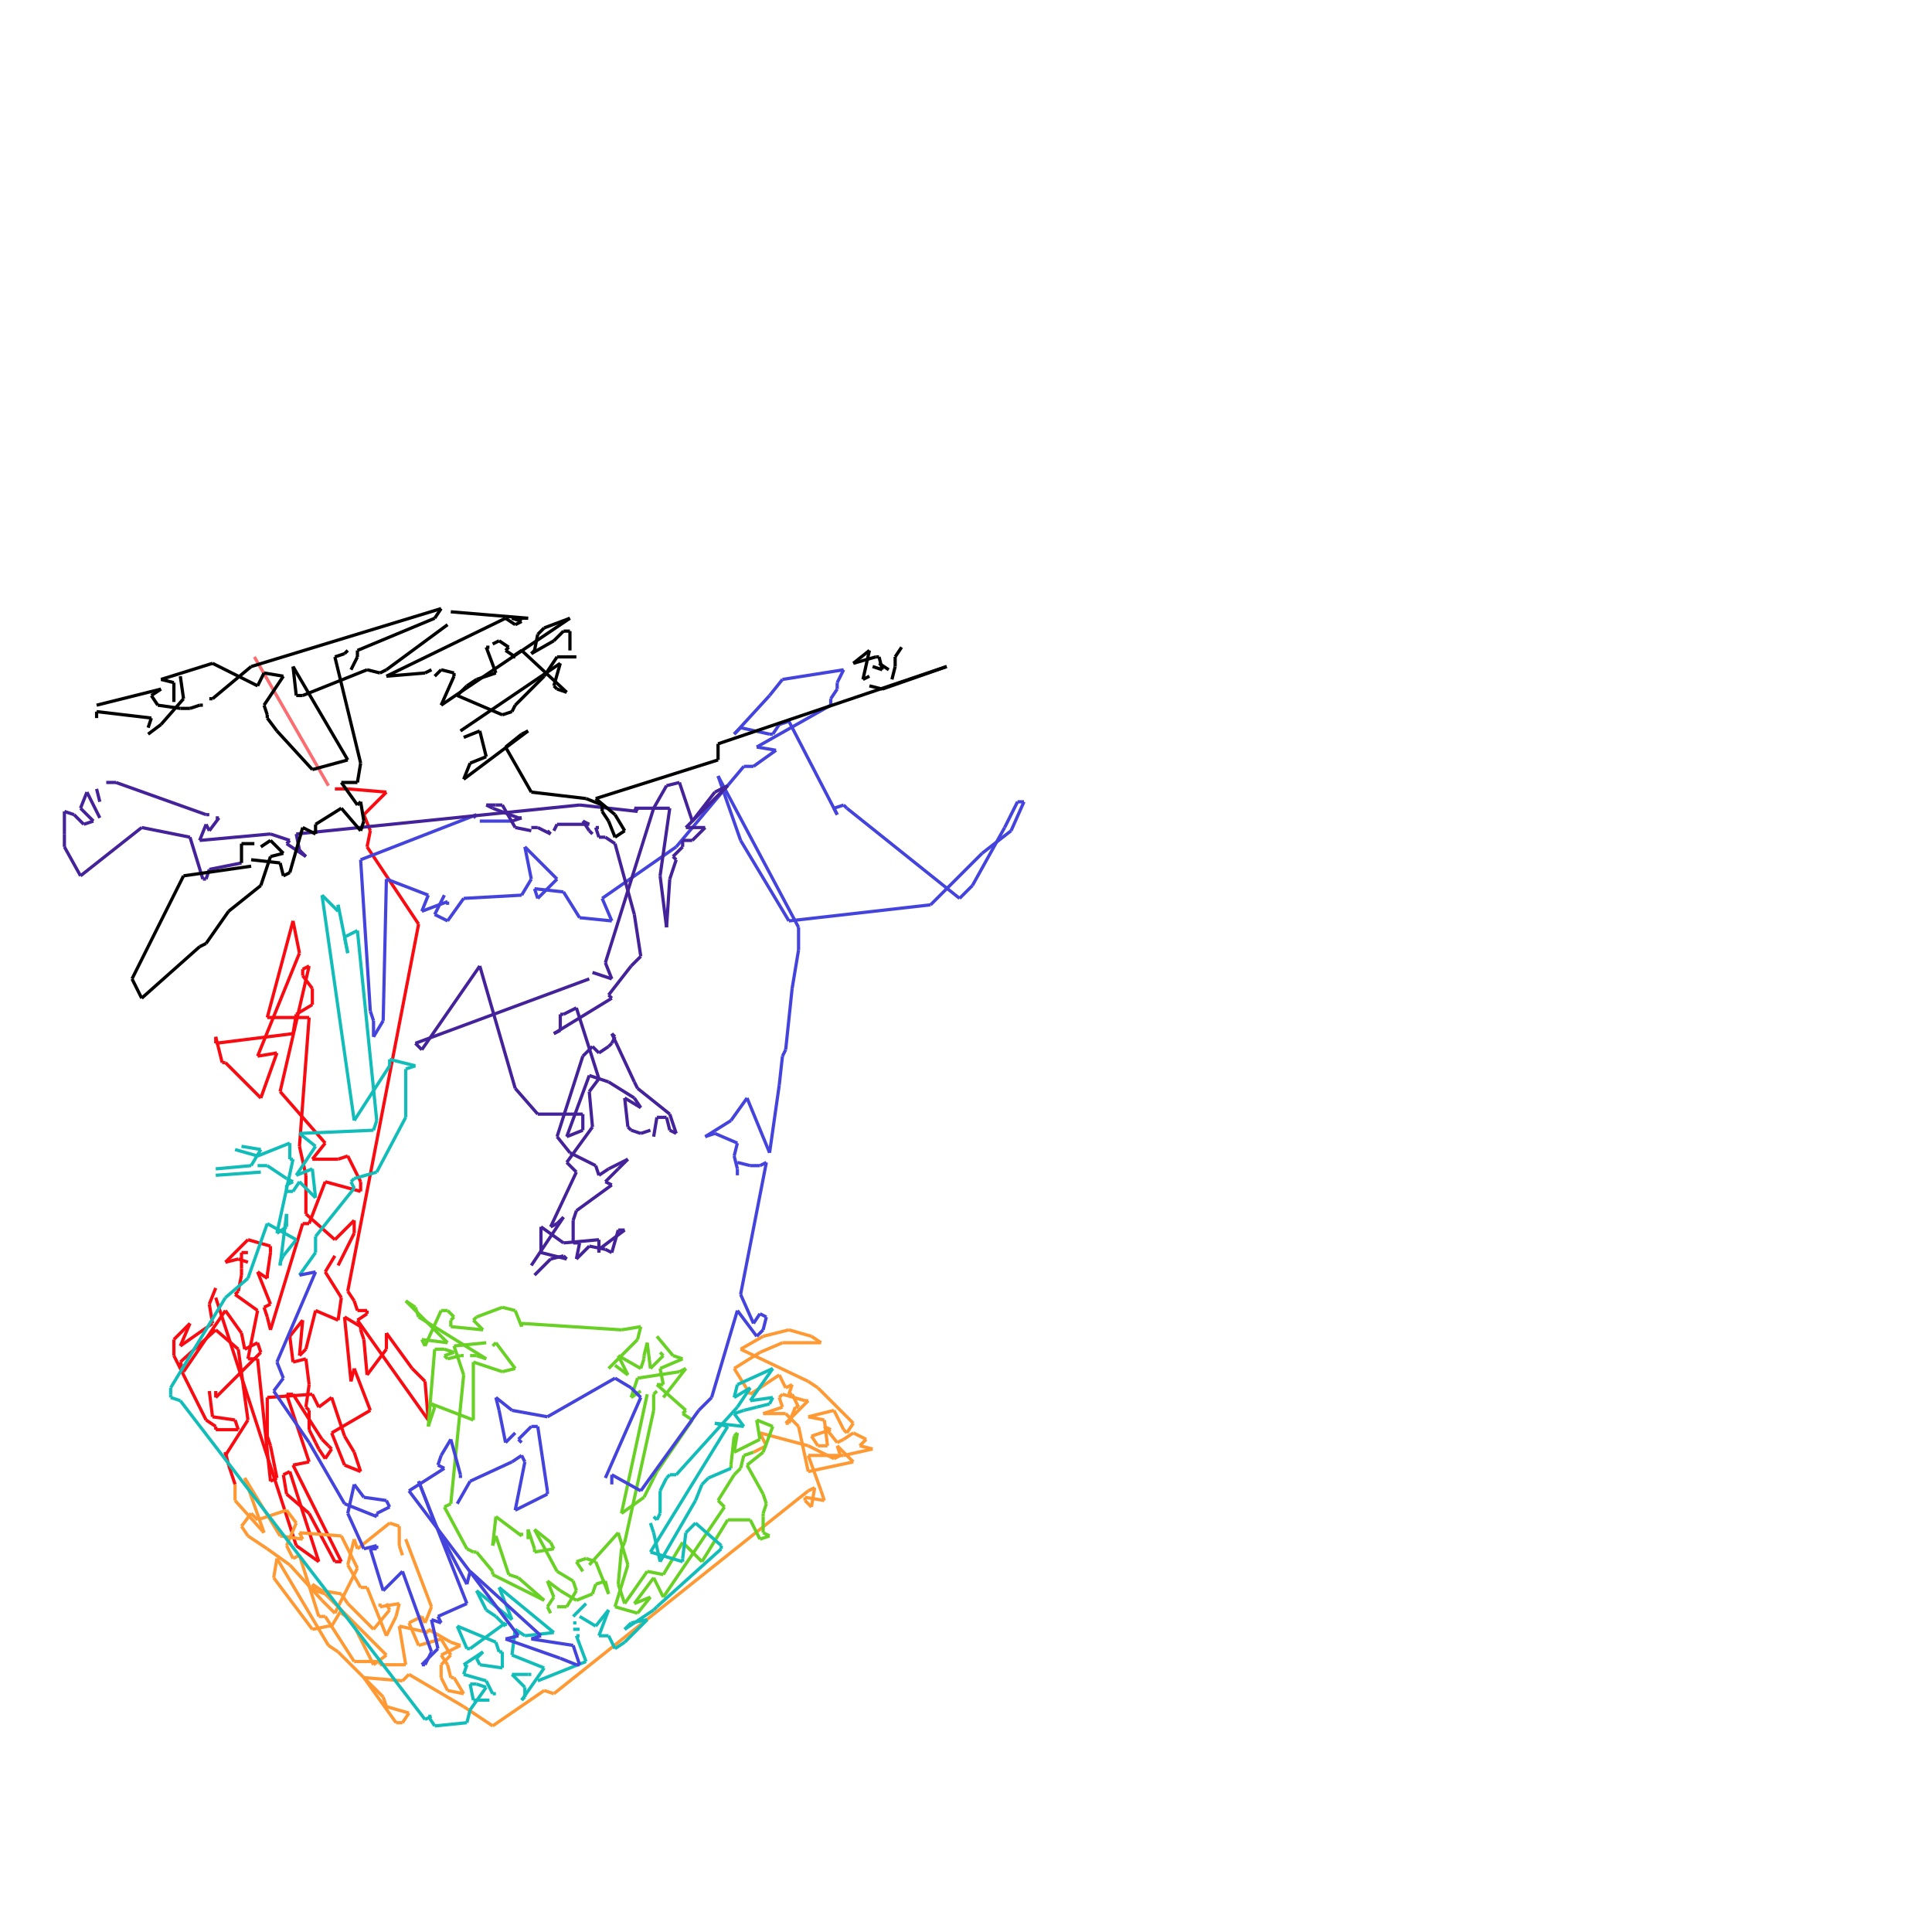 <svg xmlns="http://www.w3.org/2000/svg" width="600" height="600" version="1.1">
<line x1="79" y1="204" x2="102" y2="244" style="stroke:#f80c12;stroke-width:1" opacity="0.6"/>
<line x1="104" y1="245" x2="108" y2="245" style="stroke:#f80c12;stroke-width:1"/>
<line x1="108" y1="245" x2="120" y2="246" style="stroke:#f80c12;stroke-width:1"/>
<line x1="120" y1="246" x2="113" y2="253" style="stroke:#f80c12;stroke-width:1"/>
<line x1="113" y1="253" x2="115" y2="258" style="stroke:#f80c12;stroke-width:1"/>
<line x1="115" y1="258" x2="114" y2="263" style="stroke:#f80c12;stroke-width:1"/>
<line x1="114" y1="263" x2="130" y2="287" style="stroke:#f80c12;stroke-width:1"/>
<line x1="130" y1="287" x2="108" y2="401" style="stroke:#f80c12;stroke-width:1"/>
<line x1="108" y1="401" x2="110" y2="404" style="stroke:#f80c12;stroke-width:1"/>
<line x1="110" y1="404" x2="111" y2="407" style="stroke:#f80c12;stroke-width:1"/>
<line x1="111" y1="407" x2="114" y2="407" style="stroke:#f80c12;stroke-width:1"/>
<line x1="114" y1="407" x2="114" y2="408" style="stroke:#f80c12;stroke-width:1"/>
<line x1="114" y1="408" x2="111" y2="410" style="stroke:#f80c12;stroke-width:1"/>
<line x1="111" y1="410" x2="133" y2="441" style="stroke:#f80c12;stroke-width:1"/>
<line x1="133" y1="441" x2="132" y2="429" style="stroke:#f80c12;stroke-width:1"/>
<line x1="132" y1="429" x2="128" y2="425" style="stroke:#f80c12;stroke-width:1"/>
<line x1="128" y1="425" x2="120" y2="414" style="stroke:#f80c12;stroke-width:1"/>
<line x1="120" y1="414" x2="120" y2="419" style="stroke:#f80c12;stroke-width:1"/>
<line x1="120" y1="419" x2="114" y2="427" style="stroke:#f80c12;stroke-width:1"/>
<line x1="114" y1="427" x2="113" y2="416" style="stroke:#f80c12;stroke-width:1"/>
<line x1="113" y1="416" x2="112" y2="413" style="stroke:#f80c12;stroke-width:1"/>
<line x1="112" y1="413" x2="112" y2="412" style="stroke:#f80c12;stroke-width:1"/>
<line x1="112" y1="412" x2="107" y2="409" style="stroke:#f80c12;stroke-width:1"/>
<line x1="107" y1="409" x2="109" y2="429" style="stroke:#f80c12;stroke-width:1"/>
<line x1="109" y1="429" x2="110" y2="425" style="stroke:#f80c12;stroke-width:1"/>
<line x1="110" y1="425" x2="115" y2="438" style="stroke:#f80c12;stroke-width:1"/>
<line x1="115" y1="438" x2="103" y2="445" style="stroke:#f80c12;stroke-width:1"/>
<line x1="103" y1="445" x2="107" y2="455" style="stroke:#f80c12;stroke-width:1"/>
<line x1="107" y1="455" x2="112" y2="457" style="stroke:#f80c12;stroke-width:1"/>
<line x1="112" y1="457" x2="110" y2="451" style="stroke:#f80c12;stroke-width:1"/>
<line x1="110" y1="451" x2="107" y2="446" style="stroke:#f80c12;stroke-width:1"/>
<line x1="107" y1="446" x2="103" y2="434" style="stroke:#f80c12;stroke-width:1"/>
<line x1="103" y1="434" x2="99" y2="437" style="stroke:#f80c12;stroke-width:1"/>
<line x1="99" y1="437" x2="97" y2="433" style="stroke:#f80c12;stroke-width:1"/>
<line x1="97" y1="433" x2="83" y2="434" style="stroke:#f80c12;stroke-width:1"/>
<line x1="83" y1="434" x2="83" y2="446" style="stroke:#f80c12;stroke-width:1"/>
<line x1="83" y1="446" x2="84" y2="449" style="stroke:#f80c12;stroke-width:1"/>
<line x1="84" y1="449" x2="86" y2="459" style="stroke:#f80c12;stroke-width:1"/>
<line x1="86" y1="459" x2="84" y2="460" style="stroke:#f80c12;stroke-width:1"/>
<line x1="84" y1="460" x2="80" y2="422" style="stroke:#f80c12;stroke-width:1"/>
<line x1="80" y1="422" x2="77" y2="422" style="stroke:#f80c12;stroke-width:1"/>
<line x1="77" y1="422" x2="80" y2="407" style="stroke:#f80c12;stroke-width:1"/>
<line x1="80" y1="407" x2="73" y2="402" style="stroke:#f80c12;stroke-width:1"/>
<line x1="73" y1="402" x2="74" y2="401" style="stroke:#f80c12;stroke-width:1"/>
<line x1="74" y1="401" x2="75" y2="396" style="stroke:#f80c12;stroke-width:1"/>
<line x1="75" y1="396" x2="75" y2="394" style="stroke:#f80c12;stroke-width:1"/>
<line x1="75" y1="394" x2="75" y2="389" style="stroke:#f80c12;stroke-width:1"/>
<line x1="75" y1="389" x2="77" y2="389" style="stroke:#f80c12;stroke-width:1"/>
<line x1="77" y1="392" x2="74" y2="391" style="stroke:#f80c12;stroke-width:1"/>
<line x1="74" y1="391" x2="70" y2="392" style="stroke:#f80c12;stroke-width:1"/>
<line x1="70" y1="392" x2="77" y2="385" style="stroke:#f80c12;stroke-width:1"/>
<line x1="77" y1="385" x2="84" y2="387" style="stroke:#f80c12;stroke-width:1"/>
<line x1="84" y1="387" x2="84" y2="389" style="stroke:#f80c12;stroke-width:1"/>
<line x1="84" y1="389" x2="83" y2="396" style="stroke:#f80c12;stroke-width:1"/>
<line x1="83" y1="396" x2="83" y2="397" style="stroke:#f80c12;stroke-width:1"/>
<line x1="83" y1="397" x2="80" y2="395" style="stroke:#f80c12;stroke-width:1"/>
<line x1="80" y1="395" x2="84" y2="405" style="stroke:#f80c12;stroke-width:1"/>
<line x1="84" y1="405" x2="82" y2="406" style="stroke:#f80c12;stroke-width:1"/>
<line x1="82" y1="406" x2="83" y2="409" style="stroke:#f80c12;stroke-width:1"/>
<line x1="83" y1="409" x2="84" y2="413" style="stroke:#f80c12;stroke-width:1"/>
<line x1="84" y1="413" x2="94" y2="380" style="stroke:#f80c12;stroke-width:1"/>
<line x1="94" y1="380" x2="96" y2="380" style="stroke:#f80c12;stroke-width:1"/>
<line x1="96" y1="380" x2="101" y2="367" style="stroke:#f80c12;stroke-width:1"/>
<line x1="101" y1="367" x2="112" y2="370" style="stroke:#f80c12;stroke-width:1"/>
<line x1="112" y1="370" x2="112" y2="367" style="stroke:#f80c12;stroke-width:1"/>
<line x1="112" y1="367" x2="108" y2="359" style="stroke:#f80c12;stroke-width:1"/>
<line x1="108" y1="359" x2="105" y2="360" style="stroke:#f80c12;stroke-width:1"/>
<line x1="105" y1="360" x2="97" y2="360" style="stroke:#f80c12;stroke-width:1"/>
<line x1="97" y1="360" x2="101" y2="355" style="stroke:#f80c12;stroke-width:1"/>
<line x1="101" y1="355" x2="87" y2="339" style="stroke:#f80c12;stroke-width:1"/>
<line x1="87" y1="339" x2="96" y2="300" style="stroke:#f80c12;stroke-width:1"/>
<line x1="96" y1="300" x2="94" y2="301" style="stroke:#f80c12;stroke-width:1"/>
<line x1="94" y1="301" x2="94" y2="303" style="stroke:#f80c12;stroke-width:1"/>
<line x1="94" y1="303" x2="97" y2="307" style="stroke:#f80c12;stroke-width:1"/>
<line x1="97" y1="307" x2="97" y2="312" style="stroke:#f80c12;stroke-width:1"/>
<line x1="97" y1="312" x2="92" y2="315" style="stroke:#f80c12;stroke-width:1"/>
<line x1="92" y1="315" x2="91" y2="321" style="stroke:#f80c12;stroke-width:1"/>
<line x1="91" y1="321" x2="67" y2="324" style="stroke:#f80c12;stroke-width:1"/>
<line x1="67" y1="324" x2="67" y2="322" style="stroke:#f80c12;stroke-width:1"/>
<line x1="67" y1="322" x2="69" y2="330" style="stroke:#f80c12;stroke-width:1"/>
<line x1="69" y1="330" x2="70" y2="330" style="stroke:#f80c12;stroke-width:1"/>
<line x1="70" y1="330" x2="81" y2="341" style="stroke:#f80c12;stroke-width:1"/>
<line x1="81" y1="341" x2="86" y2="327" style="stroke:#f80c12;stroke-width:1"/>
<line x1="86" y1="327" x2="80" y2="328" style="stroke:#f80c12;stroke-width:1"/>
<line x1="80" y1="328" x2="93" y2="296" style="stroke:#f80c12;stroke-width:1"/>
<line x1="93" y1="296" x2="91" y2="286" style="stroke:#f80c12;stroke-width:1"/>
<line x1="91" y1="286" x2="83" y2="316" style="stroke:#f80c12;stroke-width:1"/>
<line x1="83" y1="316" x2="96" y2="316" style="stroke:#f80c12;stroke-width:1"/>
<line x1="96" y1="316" x2="93" y2="356" style="stroke:#f80c12;stroke-width:1"/>
<line x1="93" y1="356" x2="95" y2="365" style="stroke:#f80c12;stroke-width:1"/>
<line x1="95" y1="365" x2="95" y2="377" style="stroke:#f80c12;stroke-width:1"/>
<line x1="95" y1="377" x2="104" y2="385" style="stroke:#f80c12;stroke-width:1"/>
<line x1="104" y1="385" x2="110" y2="379" style="stroke:#f80c12;stroke-width:1"/>
<line x1="110" y1="379" x2="110" y2="383" style="stroke:#f80c12;stroke-width:1"/>
<line x1="110" y1="383" x2="105" y2="393" style="stroke:#f80c12;stroke-width:1"/>
<line x1="104" y1="390" x2="101" y2="395" style="stroke:#f80c12;stroke-width:1"/>
<line x1="101" y1="395" x2="106" y2="403" style="stroke:#f80c12;stroke-width:1"/>
<line x1="106" y1="403" x2="105" y2="410" style="stroke:#f80c12;stroke-width:1"/>
<line x1="105" y1="410" x2="98" y2="407" style="stroke:#f80c12;stroke-width:1"/>
<line x1="98" y1="407" x2="95" y2="419" style="stroke:#f80c12;stroke-width:1"/>
<line x1="95" y1="419" x2="93" y2="421" style="stroke:#f80c12;stroke-width:1"/>
<line x1="93" y1="421" x2="94" y2="410" style="stroke:#f80c12;stroke-width:1"/>
<line x1="94" y1="410" x2="90" y2="415" style="stroke:#f80c12;stroke-width:1"/>
<line x1="90" y1="415" x2="91" y2="423" style="stroke:#f80c12;stroke-width:1"/>
<line x1="91" y1="423" x2="95" y2="422" style="stroke:#f80c12;stroke-width:1"/>
<line x1="95" y1="422" x2="96" y2="430" style="stroke:#f80c12;stroke-width:1"/>
<line x1="96" y1="430" x2="95" y2="437" style="stroke:#f80c12;stroke-width:1"/>
<line x1="95" y1="437" x2="96" y2="438" style="stroke:#f80c12;stroke-width:1"/>
<line x1="96" y1="438" x2="96" y2="444" style="stroke:#f80c12;stroke-width:1"/>
<line x1="96" y1="444" x2="98" y2="448" style="stroke:#f80c12;stroke-width:1"/>
<line x1="98" y1="448" x2="99" y2="450" style="stroke:#f80c12;stroke-width:1"/>
<line x1="99" y1="450" x2="101" y2="453" style="stroke:#f80c12;stroke-width:1"/>
<line x1="101" y1="453" x2="103" y2="450" style="stroke:#f80c12;stroke-width:1"/>
<line x1="103" y1="450" x2="102" y2="449" style="stroke:#f80c12;stroke-width:1"/>
<line x1="102" y1="449" x2="100" y2="447" style="stroke:#f80c12;stroke-width:1"/>
<line x1="100" y1="447" x2="91" y2="433" style="stroke:#f80c12;stroke-width:1"/>
<line x1="91" y1="433" x2="89" y2="433" style="stroke:#f80c12;stroke-width:1"/>
<line x1="89" y1="433" x2="96" y2="454" style="stroke:#f80c12;stroke-width:1"/>
<line x1="96" y1="454" x2="91" y2="455" style="stroke:#f80c12;stroke-width:1"/>
<line x1="91" y1="455" x2="106" y2="485" style="stroke:#f80c12;stroke-width:1"/>
<line x1="106" y1="485" x2="104" y2="485" style="stroke:#f80c12;stroke-width:1"/>
<line x1="104" y1="485" x2="96" y2="470" style="stroke:#f80c12;stroke-width:1"/>
<line x1="96" y1="470" x2="89" y2="464" style="stroke:#f80c12;stroke-width:1"/>
<line x1="89" y1="464" x2="88" y2="458" style="stroke:#f80c12;stroke-width:1"/>
<line x1="88" y1="458" x2="90" y2="457" style="stroke:#f80c12;stroke-width:1"/>
<line x1="90" y1="457" x2="99" y2="485" style="stroke:#f80c12;stroke-width:1"/>
<line x1="99" y1="485" x2="92" y2="480" style="stroke:#f80c12;stroke-width:1"/>
<line x1="92" y1="480" x2="67" y2="403" style="stroke:#f80c12;stroke-width:1"/>
<line x1="67" y1="400" x2="65" y2="405" style="stroke:#f80c12;stroke-width:1"/>
<line x1="65" y1="405" x2="66" y2="411" style="stroke:#f80c12;stroke-width:1"/>
<line x1="66" y1="411" x2="56" y2="418" style="stroke:#f80c12;stroke-width:1"/>
<line x1="56" y1="418" x2="59" y2="411" style="stroke:#f80c12;stroke-width:1"/>
<line x1="59" y1="411" x2="54" y2="416" style="stroke:#f80c12;stroke-width:1"/>
<line x1="54" y1="416" x2="54" y2="421" style="stroke:#f80c12;stroke-width:1"/>
<line x1="54" y1="421" x2="64" y2="441" style="stroke:#f80c12;stroke-width:1"/>
<line x1="64" y1="441" x2="67" y2="443" style="stroke:#f80c12;stroke-width:1"/>
<line x1="67" y1="443" x2="67" y2="444" style="stroke:#f80c12;stroke-width:1"/>
<line x1="67" y1="444" x2="74" y2="444" style="stroke:#f80c12;stroke-width:1"/>
<line x1="74" y1="444" x2="73" y2="441" style="stroke:#f80c12;stroke-width:1"/>
<line x1="73" y1="441" x2="66" y2="440" style="stroke:#f80c12;stroke-width:1"/>
<line x1="66" y1="440" x2="65" y2="432" style="stroke:#f80c12;stroke-width:1"/>
<line x1="67" y1="432" x2="67" y2="434" style="stroke:#f80c12;stroke-width:1"/>
<line x1="67" y1="434" x2="81" y2="420" style="stroke:#f80c12;stroke-width:1"/>
<line x1="81" y1="420" x2="80" y2="417" style="stroke:#f80c12;stroke-width:1"/>
<line x1="80" y1="417" x2="76" y2="419" style="stroke:#f80c12;stroke-width:1"/>
<line x1="76" y1="419" x2="75" y2="414" style="stroke:#f80c12;stroke-width:1"/>
<line x1="75" y1="414" x2="70" y2="407" style="stroke:#f80c12;stroke-width:1"/>
<line x1="70" y1="407" x2="57" y2="426" style="stroke:#f80c12;stroke-width:1"/>
<line x1="57" y1="426" x2="56" y2="423" style="stroke:#f80c12;stroke-width:1"/>
<line x1="56" y1="423" x2="67" y2="413" style="stroke:#f80c12;stroke-width:1"/>
<line x1="67" y1="413" x2="74" y2="419" style="stroke:#f80c12;stroke-width:1"/>
<line x1="74" y1="419" x2="77" y2="441" style="stroke:#f80c12;stroke-width:1"/>
<line x1="77" y1="441" x2="70" y2="452" style="stroke:#f80c12;stroke-width:1"/>
<line x1="70" y1="452" x2="70" y2="451" style="stroke:#f80c12;stroke-width:1"/>
<line x1="70" y1="451" x2="71" y2="455" style="stroke:#f80c12;stroke-width:1"/>
<line x1="71" y1="455" x2="73" y2="461" style="stroke:#f80c12;stroke-width:1"/>
<line x1="73" y1="461" x2="73" y2="466" style="stroke:#ff9933;stroke-width:1"/>
<line x1="73" y1="466" x2="82" y2="476" style="stroke:#ff9933;stroke-width:1"/>
<line x1="82" y1="476" x2="76" y2="459" style="stroke:#ff9933;stroke-width:1"/>
<line x1="76" y1="459" x2="87" y2="477" style="stroke:#ff9933;stroke-width:1"/>
<line x1="87" y1="477" x2="94" y2="478" style="stroke:#ff9933;stroke-width:1"/>
<line x1="94" y1="478" x2="93" y2="476" style="stroke:#ff9933;stroke-width:1"/>
<line x1="93" y1="476" x2="106" y2="477" style="stroke:#ff9933;stroke-width:1"/>
<line x1="106" y1="477" x2="111" y2="487" style="stroke:#ff9933;stroke-width:1"/>
<line x1="111" y1="487" x2="104" y2="501" style="stroke:#ff9933;stroke-width:1"/>
<line x1="104" y1="501" x2="100" y2="497" style="stroke:#ff9933;stroke-width:1"/>
<line x1="100" y1="497" x2="90" y2="486" style="stroke:#ff9933;stroke-width:1"/>
<line x1="90" y1="486" x2="83" y2="481" style="stroke:#ff9933;stroke-width:1"/>
<line x1="83" y1="481" x2="77" y2="477" style="stroke:#ff9933;stroke-width:1"/>
<line x1="77" y1="477" x2="75" y2="474" style="stroke:#ff9933;stroke-width:1"/>
<line x1="75" y1="474" x2="78" y2="470" style="stroke:#ff9933;stroke-width:1"/>
<line x1="78" y1="470" x2="80" y2="472" style="stroke:#ff9933;stroke-width:1"/>
<line x1="80" y1="472" x2="89" y2="469" style="stroke:#ff9933;stroke-width:1"/>
<line x1="89" y1="469" x2="92" y2="473" style="stroke:#ff9933;stroke-width:1"/>
<line x1="92" y1="473" x2="89" y2="480" style="stroke:#ff9933;stroke-width:1"/>
<line x1="89" y1="480" x2="91" y2="484" style="stroke:#ff9933;stroke-width:1"/>
<line x1="91" y1="484" x2="93" y2="483" style="stroke:#ff9933;stroke-width:1"/>
<line x1="93" y1="483" x2="99" y2="502" style="stroke:#ff9933;stroke-width:1"/>
<line x1="99" y1="502" x2="101" y2="502" style="stroke:#ff9933;stroke-width:1"/>
<line x1="101" y1="502" x2="110" y2="516" style="stroke:#ff9933;stroke-width:1"/>
<line x1="110" y1="516" x2="118" y2="516" style="stroke:#ff9933;stroke-width:1"/>
<line x1="118" y1="516" x2="118" y2="517" style="stroke:#ff9933;stroke-width:1"/>
<line x1="118" y1="517" x2="126" y2="517" style="stroke:#ff9933;stroke-width:1"/>
<line x1="126" y1="517" x2="124" y2="505" style="stroke:#ff9933;stroke-width:1"/>
<line x1="124" y1="505" x2="133" y2="507" style="stroke:#ff9933;stroke-width:1"/>
<line x1="133" y1="507" x2="133" y2="506" style="stroke:#ff9933;stroke-width:1"/>
<line x1="133" y1="506" x2="140" y2="510" style="stroke:#ff9933;stroke-width:1"/>
<line x1="140" y1="510" x2="143" y2="511" style="stroke:#ff9933;stroke-width:1"/>
<line x1="143" y1="511" x2="137" y2="514" style="stroke:#ff9933;stroke-width:1"/>
<line x1="137" y1="514" x2="139" y2="517" style="stroke:#ff9933;stroke-width:1"/>
<line x1="139" y1="517" x2="140" y2="521" style="stroke:#ff9933;stroke-width:1"/>
<line x1="140" y1="521" x2="141" y2="521" style="stroke:#ff9933;stroke-width:1"/>
<line x1="141" y1="521" x2="144" y2="526" style="stroke:#ff9933;stroke-width:1"/>
<line x1="144" y1="526" x2="139" y2="525" style="stroke:#ff9933;stroke-width:1"/>
<line x1="139" y1="525" x2="137" y2="521" style="stroke:#ff9933;stroke-width:1"/>
<line x1="137" y1="521" x2="137" y2="517" style="stroke:#ff9933;stroke-width:1"/>
<line x1="137" y1="517" x2="140" y2="514" style="stroke:#ff9933;stroke-width:1"/>
<line x1="140" y1="514" x2="137" y2="509" style="stroke:#ff9933;stroke-width:1"/>
<line x1="137" y1="509" x2="130" y2="511" style="stroke:#ff9933;stroke-width:1"/>
<line x1="130" y1="511" x2="127" y2="504" style="stroke:#ff9933;stroke-width:1"/>
<line x1="127" y1="504" x2="131" y2="502" style="stroke:#ff9933;stroke-width:1"/>
<line x1="131" y1="502" x2="132" y2="504" style="stroke:#ff9933;stroke-width:1"/>
<line x1="132" y1="504" x2="134" y2="499" style="stroke:#ff9933;stroke-width:1"/>
<line x1="134" y1="499" x2="126" y2="478" style="stroke:#ff9933;stroke-width:1"/>
<line x1="125" y1="483" x2="124" y2="480" style="stroke:#ff9933;stroke-width:1"/>
<line x1="124" y1="480" x2="124" y2="474" style="stroke:#ff9933;stroke-width:1"/>
<line x1="124" y1="474" x2="121" y2="473" style="stroke:#ff9933;stroke-width:1"/>
<line x1="121" y1="473" x2="111" y2="481" style="stroke:#ff9933;stroke-width:1"/>
<line x1="111" y1="481" x2="110" y2="478" style="stroke:#ff9933;stroke-width:1"/>
<line x1="110" y1="478" x2="108" y2="486" style="stroke:#ff9933;stroke-width:1"/>
<line x1="108" y1="486" x2="112" y2="493" style="stroke:#ff9933;stroke-width:1"/>
<line x1="112" y1="493" x2="114" y2="493" style="stroke:#ff9933;stroke-width:1"/>
<line x1="114" y1="493" x2="120" y2="508" style="stroke:#ff9933;stroke-width:1"/>
<line x1="120" y1="508" x2="123" y2="502" style="stroke:#ff9933;stroke-width:1"/>
<line x1="123" y1="502" x2="124" y2="498" style="stroke:#ff9933;stroke-width:1"/>
<line x1="124" y1="498" x2="118" y2="499" style="stroke:#ff9933;stroke-width:1"/>
<line x1="118" y1="499" x2="118" y2="498" style="stroke:#ff9933;stroke-width:1"/>
<line x1="120" y1="498" x2="121" y2="500" style="stroke:#ff9933;stroke-width:1"/>
<line x1="121" y1="500" x2="116" y2="506" style="stroke:#ff9933;stroke-width:1"/>
<line x1="116" y1="506" x2="108" y2="498" style="stroke:#ff9933;stroke-width:1"/>
<line x1="108" y1="498" x2="106" y2="495" style="stroke:#ff9933;stroke-width:1"/>
<line x1="106" y1="495" x2="100" y2="494" style="stroke:#ff9933;stroke-width:1"/>
<line x1="100" y1="494" x2="97" y2="492" style="stroke:#ff9933;stroke-width:1"/>
<line x1="97" y1="492" x2="98" y2="494" style="stroke:#ff9933;stroke-width:1"/>
<line x1="98" y1="494" x2="101" y2="495" style="stroke:#ff9933;stroke-width:1"/>
<line x1="101" y1="495" x2="120" y2="514" style="stroke:#ff9933;stroke-width:1"/>
<line x1="120" y1="514" x2="116" y2="517" style="stroke:#ff9933;stroke-width:1"/>
<line x1="116" y1="517" x2="109" y2="503" style="stroke:#ff9933;stroke-width:1"/>
<line x1="109" y1="503" x2="106" y2="501" style="stroke:#ff9933;stroke-width:1"/>
<line x1="106" y1="501" x2="106" y2="500" style="stroke:#ff9933;stroke-width:1"/>
<line x1="106" y1="500" x2="103" y2="505" style="stroke:#ff9933;stroke-width:1"/>
<line x1="103" y1="505" x2="102" y2="505" style="stroke:#ff9933;stroke-width:1"/>
<line x1="102" y1="505" x2="97" y2="506" style="stroke:#ff9933;stroke-width:1"/>
<line x1="97" y1="506" x2="85" y2="490" style="stroke:#ff9933;stroke-width:1"/>
<line x1="85" y1="490" x2="86" y2="484" style="stroke:#ff9933;stroke-width:1"/>
<line x1="86" y1="484" x2="102" y2="511" style="stroke:#ff9933;stroke-width:1"/>
<line x1="102" y1="511" x2="105" y2="513" style="stroke:#ff9933;stroke-width:1"/>
<line x1="105" y1="513" x2="119" y2="527" style="stroke:#ff9933;stroke-width:1"/>
<line x1="119" y1="527" x2="120" y2="530" style="stroke:#ff9933;stroke-width:1"/>
<line x1="120" y1="530" x2="127" y2="532" style="stroke:#ff9933;stroke-width:1"/>
<line x1="127" y1="532" x2="125" y2="535" style="stroke:#ff9933;stroke-width:1"/>
<line x1="125" y1="535" x2="123" y2="535" style="stroke:#ff9933;stroke-width:1"/>
<line x1="123" y1="535" x2="113" y2="521" style="stroke:#ff9933;stroke-width:1"/>
<line x1="113" y1="521" x2="125" y2="522" style="stroke:#ff9933;stroke-width:1"/>
<line x1="125" y1="522" x2="127" y2="520" style="stroke:#ff9933;stroke-width:1"/>
<line x1="127" y1="520" x2="144" y2="530" style="stroke:#ff9933;stroke-width:1"/>
<line x1="144" y1="530" x2="153" y2="536" style="stroke:#ff9933;stroke-width:1"/>
<line x1="153" y1="536" x2="169" y2="525" style="stroke:#ff9933;stroke-width:1"/>
<line x1="169" y1="525" x2="172" y2="526" style="stroke:#ff9933;stroke-width:1"/>
<line x1="172" y1="526" x2="251" y2="463" style="stroke:#ff9933;stroke-width:1"/>
<line x1="251" y1="463" x2="253" y2="462" style="stroke:#ff9933;stroke-width:1"/>
<line x1="253" y1="462" x2="252" y2="468" style="stroke:#ff9933;stroke-width:1"/>
<line x1="252" y1="468" x2="250" y2="466" style="stroke:#ff9933;stroke-width:1"/>
<line x1="250" y1="466" x2="250" y2="465" style="stroke:#ff9933;stroke-width:1"/>
<line x1="250" y1="465" x2="256" y2="466" style="stroke:#ff9933;stroke-width:1"/>
<line x1="256" y1="466" x2="255" y2="463" style="stroke:#ff9933;stroke-width:1"/>
<line x1="255" y1="463" x2="251" y2="452" style="stroke:#ff9933;stroke-width:1"/>
<line x1="251" y1="452" x2="262" y2="452" style="stroke:#ff9933;stroke-width:1"/>
<line x1="262" y1="452" x2="271" y2="450" style="stroke:#ff9933;stroke-width:1"/>
<line x1="271" y1="450" x2="267" y2="449" style="stroke:#ff9933;stroke-width:1"/>
<line x1="267" y1="449" x2="269" y2="447" style="stroke:#ff9933;stroke-width:1"/>
<line x1="269" y1="447" x2="265" y2="445" style="stroke:#ff9933;stroke-width:1"/>
<line x1="265" y1="445" x2="262" y2="447" style="stroke:#ff9933;stroke-width:1"/>
<line x1="262" y1="447" x2="260" y2="448" style="stroke:#ff9933;stroke-width:1"/>
<line x1="260" y1="448" x2="256" y2="443" style="stroke:#ff9933;stroke-width:1"/>
<line x1="256" y1="443" x2="258" y2="444" style="stroke:#ff9933;stroke-width:1"/>
<line x1="258" y1="444" x2="252" y2="446" style="stroke:#ff9933;stroke-width:1"/>
<line x1="252" y1="446" x2="254" y2="449" style="stroke:#ff9933;stroke-width:1"/>
<line x1="254" y1="449" x2="257" y2="449" style="stroke:#ff9933;stroke-width:1"/>
<line x1="257" y1="449" x2="256" y2="441" style="stroke:#ff9933;stroke-width:1"/>
<line x1="256" y1="441" x2="251" y2="440" style="stroke:#ff9933;stroke-width:1"/>
<line x1="251" y1="440" x2="259" y2="438" style="stroke:#ff9933;stroke-width:1"/>
<line x1="259" y1="438" x2="262" y2="444" style="stroke:#ff9933;stroke-width:1"/>
<line x1="262" y1="444" x2="263" y2="445" style="stroke:#ff9933;stroke-width:1"/>
<line x1="263" y1="445" x2="265" y2="442" style="stroke:#ff9933;stroke-width:1"/>
<line x1="265" y1="442" x2="254" y2="431" style="stroke:#ff9933;stroke-width:1"/>
<line x1="254" y1="431" x2="251" y2="429" style="stroke:#ff9933;stroke-width:1"/>
<line x1="251" y1="429" x2="230" y2="419" style="stroke:#ff9933;stroke-width:1"/>
<line x1="230" y1="419" x2="237" y2="415" style="stroke:#ff9933;stroke-width:1"/>
<line x1="237" y1="415" x2="245" y2="413" style="stroke:#ff9933;stroke-width:1"/>
<line x1="245" y1="413" x2="252" y2="415" style="stroke:#ff9933;stroke-width:1"/>
<line x1="252" y1="415" x2="255" y2="417" style="stroke:#ff9933;stroke-width:1"/>
<line x1="255" y1="417" x2="246" y2="417" style="stroke:#ff9933;stroke-width:1"/>
<line x1="246" y1="417" x2="243" y2="417" style="stroke:#ff9933;stroke-width:1"/>
<line x1="243" y1="417" x2="236" y2="420" style="stroke:#ff9933;stroke-width:1"/>
<line x1="236" y1="420" x2="228" y2="425" style="stroke:#ff9933;stroke-width:1"/>
<line x1="228" y1="425" x2="233" y2="433" style="stroke:#ff9933;stroke-width:1"/>
<line x1="233" y1="433" x2="242" y2="427" style="stroke:#ff9933;stroke-width:1"/>
<line x1="242" y1="427" x2="244" y2="431" style="stroke:#ff9933;stroke-width:1"/>
<line x1="244" y1="431" x2="246" y2="430" style="stroke:#ff9933;stroke-width:1"/>
<line x1="246" y1="430" x2="245" y2="433" style="stroke:#ff9933;stroke-width:1"/>
<line x1="245" y1="433" x2="246" y2="433" style="stroke:#ff9933;stroke-width:1"/>
<line x1="246" y1="433" x2="248" y2="437" style="stroke:#ff9933;stroke-width:1"/>
<line x1="248" y1="437" x2="247" y2="437" style="stroke:#ff9933;stroke-width:1"/>
<line x1="247" y1="437" x2="245" y2="442" style="stroke:#ff9933;stroke-width:1"/>
<line x1="245" y1="442" x2="244" y2="442" style="stroke:#ff9933;stroke-width:1"/>
<line x1="244" y1="442" x2="251" y2="435" style="stroke:#ff9933;stroke-width:1"/>
<line x1="251" y1="435" x2="250" y2="435" style="stroke:#ff9933;stroke-width:1"/>
<line x1="250" y1="435" x2="243" y2="433" style="stroke:#ff9933;stroke-width:1"/>
<line x1="243" y1="433" x2="242" y2="434" style="stroke:#ff9933;stroke-width:1"/>
<line x1="242" y1="434" x2="243" y2="437" style="stroke:#ff9933;stroke-width:1"/>
<line x1="243" y1="437" x2="237" y2="439" style="stroke:#ff9933;stroke-width:1"/>
<line x1="237" y1="439" x2="244" y2="439" style="stroke:#ff9933;stroke-width:1"/>
<line x1="244" y1="439" x2="248" y2="443" style="stroke:#ff9933;stroke-width:1"/>
<line x1="248" y1="443" x2="251" y2="457" style="stroke:#ff9933;stroke-width:1"/>
<line x1="251" y1="457" x2="265" y2="454" style="stroke:#ff9933;stroke-width:1"/>
<line x1="265" y1="454" x2="263" y2="452" style="stroke:#ff9933;stroke-width:1"/>
<line x1="263" y1="452" x2="260" y2="449" style="stroke:#ff9933;stroke-width:1"/>
<line x1="260" y1="449" x2="261" y2="452" style="stroke:#ff9933;stroke-width:1"/>
<line x1="261" y1="452" x2="259" y2="453" style="stroke:#ff9933;stroke-width:1"/>
<line x1="259" y1="453" x2="251" y2="449" style="stroke:#ff9933;stroke-width:1"/>
<line x1="251" y1="449" x2="236" y2="445" style="stroke:#ff9933;stroke-width:1"/>
<line x1="236" y1="445" x2="238" y2="449" style="stroke:#ff9933;stroke-width:1"/>
<line x1="238" y1="449" x2="234" y2="451" style="stroke:#ff9933;stroke-width:1"/>
<line x1="234" y1="451" x2="231" y2="452" style="stroke:#69d025;stroke-width:1"/>
<line x1="231" y1="452" x2="230" y2="456" style="stroke:#69d025;stroke-width:1"/>
<line x1="230" y1="456" x2="228" y2="458" style="stroke:#69d025;stroke-width:1"/>
<line x1="228" y1="458" x2="223" y2="466" style="stroke:#69d025;stroke-width:1"/>
<line x1="223" y1="466" x2="225" y2="468" style="stroke:#69d025;stroke-width:1"/>
<line x1="225" y1="468" x2="206" y2="496" style="stroke:#69d025;stroke-width:1"/>
<line x1="206" y1="496" x2="203" y2="490" style="stroke:#69d025;stroke-width:1"/>
<line x1="203" y1="490" x2="197" y2="498" style="stroke:#69d025;stroke-width:1"/>
<line x1="197" y1="498" x2="202" y2="496" style="stroke:#69d025;stroke-width:1"/>
<line x1="202" y1="496" x2="198" y2="501" style="stroke:#69d025;stroke-width:1"/>
<line x1="198" y1="501" x2="191" y2="499" style="stroke:#69d025;stroke-width:1"/>
<line x1="191" y1="499" x2="195" y2="486" style="stroke:#69d025;stroke-width:1"/>
<line x1="195" y1="486" x2="192" y2="476" style="stroke:#69d025;stroke-width:1"/>
<line x1="192" y1="476" x2="183" y2="486" style="stroke:#69d025;stroke-width:1"/>
<line x1="181" y1="488" x2="179" y2="485" style="stroke:#69d025;stroke-width:1"/>
<line x1="179" y1="485" x2="182" y2="484" style="stroke:#69d025;stroke-width:1"/>
<line x1="182" y1="484" x2="185" y2="485" style="stroke:#69d025;stroke-width:1"/>
<line x1="185" y1="485" x2="189" y2="495" style="stroke:#69d025;stroke-width:1"/>
<line x1="189" y1="495" x2="188" y2="491" style="stroke:#69d025;stroke-width:1"/>
<line x1="188" y1="491" x2="185" y2="492" style="stroke:#69d025;stroke-width:1"/>
<line x1="185" y1="492" x2="184" y2="495" style="stroke:#69d025;stroke-width:1"/>
<line x1="184" y1="495" x2="179" y2="497" style="stroke:#69d025;stroke-width:1"/>
<line x1="179" y1="497" x2="174" y2="494" style="stroke:#69d025;stroke-width:1"/>
<line x1="174" y1="494" x2="170" y2="491" style="stroke:#69d025;stroke-width:1"/>
<line x1="170" y1="491" x2="172" y2="496" style="stroke:#69d025;stroke-width:1"/>
<line x1="172" y1="496" x2="170" y2="499" style="stroke:#69d025;stroke-width:1"/>
<line x1="170" y1="499" x2="171" y2="501" style="stroke:#69d025;stroke-width:1"/>
<line x1="173" y1="499" x2="176" y2="499" style="stroke:#69d025;stroke-width:1"/>
<line x1="176" y1="499" x2="179" y2="494" style="stroke:#69d025;stroke-width:1"/>
<line x1="179" y1="494" x2="178" y2="491" style="stroke:#69d025;stroke-width:1"/>
<line x1="178" y1="491" x2="173" y2="488" style="stroke:#69d025;stroke-width:1"/>
<line x1="173" y1="488" x2="166" y2="475" style="stroke:#69d025;stroke-width:1"/>
<line x1="166" y1="475" x2="171" y2="479" style="stroke:#69d025;stroke-width:1"/>
<line x1="171" y1="479" x2="172" y2="481" style="stroke:#69d025;stroke-width:1"/>
<line x1="172" y1="481" x2="166" y2="482" style="stroke:#69d025;stroke-width:1"/>
<line x1="166" y1="482" x2="166" y2="481" style="stroke:#69d025;stroke-width:1"/>
<line x1="166" y1="481" x2="164" y2="475" style="stroke:#69d025;stroke-width:1"/>
<line x1="164" y1="475" x2="164" y2="478" style="stroke:#69d025;stroke-width:1"/>
<line x1="162" y1="476" x2="162" y2="477" style="stroke:#69d025;stroke-width:1"/>
<line x1="162" y1="477" x2="154" y2="471" style="stroke:#69d025;stroke-width:1"/>
<line x1="154" y1="471" x2="153" y2="480" style="stroke:#69d025;stroke-width:1"/>
<line x1="153" y1="480" x2="154" y2="477" style="stroke:#69d025;stroke-width:1"/>
<line x1="154" y1="477" x2="158" y2="489" style="stroke:#69d025;stroke-width:1"/>
<line x1="158" y1="489" x2="161" y2="490" style="stroke:#69d025;stroke-width:1"/>
<line x1="161" y1="490" x2="169" y2="497" style="stroke:#69d025;stroke-width:1"/>
<line x1="169" y1="497" x2="153" y2="489" style="stroke:#69d025;stroke-width:1"/>
<line x1="153" y1="489" x2="153" y2="488" style="stroke:#69d025;stroke-width:1"/>
<line x1="153" y1="488" x2="148" y2="482" style="stroke:#69d025;stroke-width:1"/>
<line x1="148" y1="482" x2="147" y2="482" style="stroke:#69d025;stroke-width:1"/>
<line x1="147" y1="482" x2="145" y2="481" style="stroke:#69d025;stroke-width:1"/>
<line x1="145" y1="481" x2="138" y2="468" style="stroke:#69d025;stroke-width:1"/>
<line x1="138" y1="468" x2="140" y2="467" style="stroke:#69d025;stroke-width:1"/>
<line x1="140" y1="467" x2="144" y2="427" style="stroke:#69d025;stroke-width:1"/>
<line x1="144" y1="427" x2="141" y2="418" style="stroke:#69d025;stroke-width:1"/>
<line x1="141" y1="418" x2="151" y2="417" style="stroke:#69d025;stroke-width:1"/>
<line x1="153" y1="418" x2="154" y2="417" style="stroke:#69d025;stroke-width:1"/>
<line x1="154" y1="417" x2="160" y2="425" style="stroke:#69d025;stroke-width:1"/>
<line x1="160" y1="425" x2="156" y2="426" style="stroke:#69d025;stroke-width:1"/>
<line x1="156" y1="426" x2="147" y2="423" style="stroke:#69d025;stroke-width:1"/>
<line x1="147" y1="423" x2="147" y2="441" style="stroke:#69d025;stroke-width:1"/>
<line x1="147" y1="441" x2="134" y2="436" style="stroke:#69d025;stroke-width:1"/>
<line x1="134" y1="436" x2="135" y2="437" style="stroke:#69d025;stroke-width:1"/>
<line x1="135" y1="437" x2="133" y2="443" style="stroke:#69d025;stroke-width:1"/>
<line x1="133" y1="443" x2="135" y2="419" style="stroke:#69d025;stroke-width:1"/>
<line x1="135" y1="419" x2="138" y2="419" style="stroke:#69d025;stroke-width:1"/>
<line x1="138" y1="419" x2="141" y2="420" style="stroke:#69d025;stroke-width:1"/>
<line x1="141" y1="420" x2="138" y2="421" style="stroke:#69d025;stroke-width:1"/>
<line x1="138" y1="421" x2="139" y2="422" style="stroke:#69d025;stroke-width:1"/>
<line x1="139" y1="422" x2="143" y2="421" style="stroke:#69d025;stroke-width:1"/>
<line x1="143" y1="421" x2="144" y2="421" style="stroke:#69d025;stroke-width:1"/>
<line x1="146" y1="421" x2="148" y2="421" style="stroke:#69d025;stroke-width:1"/>
<line x1="148" y1="421" x2="151" y2="422" style="stroke:#69d025;stroke-width:1"/>
<line x1="151" y1="422" x2="130" y2="409" style="stroke:#69d025;stroke-width:1"/>
<line x1="130" y1="409" x2="129" y2="406" style="stroke:#69d025;stroke-width:1"/>
<line x1="129" y1="406" x2="126" y2="404" style="stroke:#69d025;stroke-width:1"/>
<line x1="126" y1="404" x2="132" y2="410" style="stroke:#69d025;stroke-width:1"/>
<line x1="132" y1="410" x2="139" y2="417" style="stroke:#69d025;stroke-width:1"/>
<line x1="139" y1="417" x2="131" y2="416" style="stroke:#69d025;stroke-width:1"/>
<line x1="131" y1="416" x2="132" y2="418" style="stroke:#69d025;stroke-width:1"/>
<line x1="132" y1="418" x2="137" y2="407" style="stroke:#69d025;stroke-width:1"/>
<line x1="137" y1="407" x2="139" y2="407" style="stroke:#69d025;stroke-width:1"/>
<line x1="139" y1="407" x2="141" y2="409" style="stroke:#69d025;stroke-width:1"/>
<line x1="141" y1="409" x2="140" y2="410" style="stroke:#69d025;stroke-width:1"/>
<line x1="140" y1="410" x2="140" y2="412" style="stroke:#69d025;stroke-width:1"/>
<line x1="140" y1="412" x2="150" y2="413" style="stroke:#69d025;stroke-width:1"/>
<line x1="150" y1="413" x2="147" y2="410" style="stroke:#69d025;stroke-width:1"/>
<line x1="147" y1="410" x2="148" y2="409" style="stroke:#69d025;stroke-width:1"/>
<line x1="148" y1="409" x2="156" y2="406" style="stroke:#69d025;stroke-width:1"/>
<line x1="156" y1="406" x2="160" y2="407" style="stroke:#69d025;stroke-width:1"/>
<line x1="160" y1="407" x2="162" y2="412" style="stroke:#69d025;stroke-width:1"/>
<line x1="162" y1="412" x2="162" y2="411" style="stroke:#69d025;stroke-width:1"/>
<line x1="162" y1="411" x2="193" y2="413" style="stroke:#69d025;stroke-width:1"/>
<line x1="193" y1="413" x2="199" y2="412" style="stroke:#69d025;stroke-width:1"/>
<line x1="199" y1="412" x2="198" y2="416" style="stroke:#69d025;stroke-width:1"/>
<line x1="198" y1="416" x2="189" y2="425" style="stroke:#69d025;stroke-width:1"/>
<line x1="191" y1="424" x2="195" y2="427" style="stroke:#69d025;stroke-width:1"/>
<line x1="195" y1="427" x2="192" y2="421" style="stroke:#69d025;stroke-width:1"/>
<line x1="192" y1="421" x2="199" y2="425" style="stroke:#69d025;stroke-width:1"/>
<line x1="199" y1="425" x2="200" y2="422" style="stroke:#69d025;stroke-width:1"/>
<line x1="200" y1="422" x2="200" y2="421" style="stroke:#69d025;stroke-width:1"/>
<line x1="200" y1="421" x2="201" y2="417" style="stroke:#69d025;stroke-width:1"/>
<line x1="201" y1="417" x2="202" y2="425" style="stroke:#69d025;stroke-width:1"/>
<line x1="202" y1="425" x2="206" y2="421" style="stroke:#69d025;stroke-width:1"/>
<line x1="206" y1="421" x2="205" y2="420" style="stroke:#69d025;stroke-width:1"/>
<line x1="204" y1="415" x2="209" y2="421" style="stroke:#69d025;stroke-width:1"/>
<line x1="209" y1="421" x2="212" y2="422" style="stroke:#69d025;stroke-width:1"/>
<line x1="212" y1="422" x2="205" y2="425" style="stroke:#69d025;stroke-width:1"/>
<line x1="205" y1="425" x2="206" y2="430" style="stroke:#69d025;stroke-width:1"/>
<line x1="206" y1="430" x2="204" y2="430" style="stroke:#69d025;stroke-width:1"/>
<line x1="204" y1="430" x2="213" y2="438" style="stroke:#69d025;stroke-width:1"/>
<line x1="213" y1="438" x2="212" y2="439" style="stroke:#69d025;stroke-width:1"/>
<line x1="212" y1="439" x2="215" y2="441" style="stroke:#69d025;stroke-width:1"/>
<line x1="215" y1="441" x2="204" y2="457" style="stroke:#69d025;stroke-width:1"/>
<line x1="204" y1="457" x2="203" y2="459" style="stroke:#69d025;stroke-width:1"/>
<line x1="203" y1="459" x2="200" y2="465" style="stroke:#69d025;stroke-width:1"/>
<line x1="200" y1="465" x2="193" y2="470" style="stroke:#69d025;stroke-width:1"/>
<line x1="193" y1="470" x2="201" y2="433" style="stroke:#69d025;stroke-width:1"/>
<line x1="199" y1="432" x2="196" y2="434" style="stroke:#69d025;stroke-width:1"/>
<line x1="196" y1="434" x2="198" y2="428" style="stroke:#69d025;stroke-width:1"/>
<line x1="198" y1="428" x2="211" y2="426" style="stroke:#69d025;stroke-width:1"/>
<line x1="211" y1="426" x2="213" y2="425" style="stroke:#69d025;stroke-width:1"/>
<line x1="213" y1="425" x2="206" y2="434" style="stroke:#69d025;stroke-width:1"/>
<line x1="204" y1="432" x2="203" y2="433" style="stroke:#69d025;stroke-width:1"/>
<line x1="203" y1="433" x2="203" y2="438" style="stroke:#69d025;stroke-width:1"/>
<line x1="203" y1="438" x2="194" y2="479" style="stroke:#69d025;stroke-width:1"/>
<line x1="194" y1="479" x2="193" y2="481" style="stroke:#69d025;stroke-width:1"/>
<line x1="193" y1="481" x2="192" y2="492" style="stroke:#69d025;stroke-width:1"/>
<line x1="192" y1="492" x2="194" y2="498" style="stroke:#69d025;stroke-width:1"/>
<line x1="194" y1="498" x2="201" y2="488" style="stroke:#69d025;stroke-width:1"/>
<line x1="201" y1="488" x2="206" y2="489" style="stroke:#69d025;stroke-width:1"/>
<line x1="206" y1="489" x2="212" y2="479" style="stroke:#69d025;stroke-width:1"/>
<line x1="212" y1="479" x2="218" y2="485" style="stroke:#69d025;stroke-width:1"/>
<line x1="218" y1="485" x2="226" y2="472" style="stroke:#69d025;stroke-width:1"/>
<line x1="226" y1="472" x2="233" y2="472" style="stroke:#69d025;stroke-width:1"/>
<line x1="233" y1="472" x2="236" y2="478" style="stroke:#69d025;stroke-width:1"/>
<line x1="236" y1="478" x2="239" y2="477" style="stroke:#69d025;stroke-width:1"/>
<line x1="239" y1="477" x2="237" y2="476" style="stroke:#69d025;stroke-width:1"/>
<line x1="237" y1="476" x2="237" y2="471" style="stroke:#69d025;stroke-width:1"/>
<line x1="237" y1="471" x2="237" y2="470" style="stroke:#69d025;stroke-width:1"/>
<line x1="237" y1="470" x2="238" y2="467" style="stroke:#69d025;stroke-width:1"/>
<line x1="238" y1="467" x2="237" y2="464" style="stroke:#69d025;stroke-width:1"/>
<line x1="237" y1="464" x2="232" y2="455" style="stroke:#69d025;stroke-width:1"/>
<line x1="232" y1="455" x2="237" y2="451" style="stroke:#69d025;stroke-width:1"/>
<line x1="237" y1="451" x2="240" y2="443" style="stroke:#69d025;stroke-width:1"/>
<line x1="240" y1="443" x2="235" y2="441" style="stroke:#69d025;stroke-width:1"/>
<line x1="235" y1="441" x2="236" y2="447" style="stroke:#69d025;stroke-width:1"/>
<line x1="236" y1="447" x2="228" y2="451" style="stroke:#69d025;stroke-width:1"/>
<line x1="228" y1="451" x2="229" y2="445" style="stroke:#69d025;stroke-width:1"/>
<line x1="229" y1="445" x2="228" y2="446" style="stroke:#69d025;stroke-width:1"/>
<line x1="228" y1="446" x2="227" y2="455" style="stroke:#69d025;stroke-width:1"/>
<line x1="227" y1="455" x2="227" y2="456" style="stroke:#69d025;stroke-width:1"/>
<line x1="227" y1="456" x2="220" y2="459" style="stroke:#12bdb9;stroke-width:1"/>
<line x1="220" y1="459" x2="218" y2="461" style="stroke:#12bdb9;stroke-width:1"/>
<line x1="218" y1="461" x2="216" y2="466" style="stroke:#12bdb9;stroke-width:1"/>
<line x1="216" y1="466" x2="205" y2="485" style="stroke:#12bdb9;stroke-width:1"/>
<line x1="205" y1="485" x2="203" y2="476" style="stroke:#12bdb9;stroke-width:1"/>
<line x1="203" y1="476" x2="202" y2="473" style="stroke:#12bdb9;stroke-width:1"/>
<line x1="203" y1="471" x2="204" y2="472" style="stroke:#12bdb9;stroke-width:1"/>
<line x1="204" y1="472" x2="205" y2="470" style="stroke:#12bdb9;stroke-width:1"/>
<line x1="205" y1="470" x2="205" y2="463" style="stroke:#12bdb9;stroke-width:1"/>
<line x1="205" y1="463" x2="207" y2="459" style="stroke:#12bdb9;stroke-width:1"/>
<line x1="207" y1="459" x2="208" y2="458" style="stroke:#12bdb9;stroke-width:1"/>
<line x1="208" y1="458" x2="210" y2="458" style="stroke:#12bdb9;stroke-width:1"/>
<line x1="210" y1="458" x2="229" y2="437" style="stroke:#12bdb9;stroke-width:1"/>
<line x1="229" y1="437" x2="233" y2="431" style="stroke:#12bdb9;stroke-width:1"/>
<line x1="233" y1="431" x2="228" y2="434" style="stroke:#12bdb9;stroke-width:1"/>
<line x1="228" y1="434" x2="229" y2="430" style="stroke:#12bdb9;stroke-width:1"/>
<line x1="229" y1="430" x2="240" y2="425" style="stroke:#12bdb9;stroke-width:1"/>
<line x1="240" y1="425" x2="233" y2="435" style="stroke:#12bdb9;stroke-width:1"/>
<line x1="233" y1="435" x2="240" y2="434" style="stroke:#12bdb9;stroke-width:1"/>
<line x1="240" y1="434" x2="239" y2="436" style="stroke:#12bdb9;stroke-width:1"/>
<line x1="239" y1="436" x2="235" y2="437" style="stroke:#12bdb9;stroke-width:1"/>
<line x1="235" y1="437" x2="231" y2="438" style="stroke:#12bdb9;stroke-width:1"/>
<line x1="231" y1="438" x2="228" y2="439" style="stroke:#12bdb9;stroke-width:1"/>
<line x1="228" y1="439" x2="231" y2="443" style="stroke:#12bdb9;stroke-width:1"/>
<line x1="231" y1="443" x2="222" y2="442" style="stroke:#12bdb9;stroke-width:1"/>
<line x1="222" y1="442" x2="226" y2="443" style="stroke:#12bdb9;stroke-width:1"/>
<line x1="226" y1="443" x2="202" y2="482" style="stroke:#12bdb9;stroke-width:1"/>
<line x1="202" y1="482" x2="212" y2="485" style="stroke:#12bdb9;stroke-width:1"/>
<line x1="212" y1="485" x2="212" y2="484" style="stroke:#12bdb9;stroke-width:1"/>
<line x1="212" y1="484" x2="213" y2="476" style="stroke:#12bdb9;stroke-width:1"/>
<line x1="213" y1="476" x2="216" y2="473" style="stroke:#12bdb9;stroke-width:1"/>
<line x1="216" y1="473" x2="224" y2="480" style="stroke:#12bdb9;stroke-width:1"/>
<line x1="224" y1="480" x2="224" y2="481" style="stroke:#12bdb9;stroke-width:1"/>
<line x1="224" y1="481" x2="204" y2="499" style="stroke:#12bdb9;stroke-width:1"/>
<line x1="204" y1="499" x2="203" y2="500" style="stroke:#12bdb9;stroke-width:1"/>
<line x1="203" y1="500" x2="194" y2="506" style="stroke:#12bdb9;stroke-width:1"/>
<line x1="194" y1="506" x2="196" y2="504" style="stroke:#12bdb9;stroke-width:1"/>
<line x1="196" y1="504" x2="201" y2="503" style="stroke:#12bdb9;stroke-width:1"/>
<line x1="201" y1="503" x2="194" y2="510" style="stroke:#12bdb9;stroke-width:1"/>
<line x1="194" y1="510" x2="191" y2="512" style="stroke:#12bdb9;stroke-width:1"/>
<line x1="191" y1="512" x2="189" y2="508" style="stroke:#12bdb9;stroke-width:1"/>
<line x1="189" y1="508" x2="186" y2="508" style="stroke:#12bdb9;stroke-width:1"/>
<line x1="186" y1="508" x2="189" y2="500" style="stroke:#12bdb9;stroke-width:1"/>
<line x1="189" y1="500" x2="185" y2="505" style="stroke:#12bdb9;stroke-width:1"/>
<line x1="185" y1="505" x2="180" y2="502" style="stroke:#12bdb9;stroke-width:1"/>
<line x1="182" y1="498" x2="178" y2="502" style="stroke:#12bdb9;stroke-width:1"/>
<line x1="179" y1="504" x2="178" y2="504" style="stroke:#12bdb9;stroke-width:1"/>
<line x1="178" y1="506" x2="180" y2="506" style="stroke:#12bdb9;stroke-width:1"/>
<line x1="180" y1="508" x2="179" y2="508" style="stroke:#12bdb9;stroke-width:1"/>
<line x1="179" y1="508" x2="182" y2="516" style="stroke:#12bdb9;stroke-width:1"/>
<line x1="182" y1="516" x2="167" y2="522" style="stroke:#12bdb9;stroke-width:1"/>
<line x1="165" y1="520" x2="164" y2="520" style="stroke:#12bdb9;stroke-width:1"/>
<line x1="164" y1="520" x2="159" y2="520" style="stroke:#12bdb9;stroke-width:1"/>
<line x1="159" y1="520" x2="163" y2="524" style="stroke:#12bdb9;stroke-width:1"/>
<line x1="163" y1="524" x2="163" y2="527" style="stroke:#12bdb9;stroke-width:1"/>
<line x1="163" y1="527" x2="162" y2="528" style="stroke:#12bdb9;stroke-width:1"/>
<line x1="162" y1="528" x2="169" y2="518" style="stroke:#12bdb9;stroke-width:1"/>
<line x1="169" y1="518" x2="159" y2="514" style="stroke:#12bdb9;stroke-width:1"/>
<line x1="159" y1="514" x2="160" y2="506" style="stroke:#12bdb9;stroke-width:1"/>
<line x1="160" y1="506" x2="163" y2="508" style="stroke:#12bdb9;stroke-width:1"/>
<line x1="163" y1="508" x2="172" y2="507" style="stroke:#12bdb9;stroke-width:1"/>
<line x1="172" y1="507" x2="155" y2="493" style="stroke:#12bdb9;stroke-width:1"/>
<line x1="155" y1="493" x2="159" y2="503" style="stroke:#12bdb9;stroke-width:1"/>
<line x1="159" y1="503" x2="148" y2="494" style="stroke:#12bdb9;stroke-width:1"/>
<line x1="148" y1="494" x2="151" y2="500" style="stroke:#12bdb9;stroke-width:1"/>
<line x1="151" y1="500" x2="154" y2="502" style="stroke:#12bdb9;stroke-width:1"/>
<line x1="154" y1="502" x2="157" y2="505" style="stroke:#12bdb9;stroke-width:1"/>
<line x1="157" y1="505" x2="157" y2="504" style="stroke:#12bdb9;stroke-width:1"/>
<line x1="157" y1="504" x2="146" y2="512" style="stroke:#12bdb9;stroke-width:1"/>
<line x1="146" y1="512" x2="145" y2="512" style="stroke:#12bdb9;stroke-width:1"/>
<line x1="145" y1="512" x2="142" y2="505" style="stroke:#12bdb9;stroke-width:1"/>
<line x1="142" y1="505" x2="154" y2="510" style="stroke:#12bdb9;stroke-width:1"/>
<line x1="154" y1="510" x2="155" y2="513" style="stroke:#12bdb9;stroke-width:1"/>
<line x1="155" y1="513" x2="156" y2="513" style="stroke:#12bdb9;stroke-width:1"/>
<line x1="156" y1="513" x2="156" y2="518" style="stroke:#12bdb9;stroke-width:1"/>
<line x1="156" y1="518" x2="149" y2="517" style="stroke:#12bdb9;stroke-width:1"/>
<line x1="149" y1="517" x2="148" y2="515" style="stroke:#12bdb9;stroke-width:1"/>
<line x1="148" y1="515" x2="150" y2="513" style="stroke:#12bdb9;stroke-width:1"/>
<line x1="150" y1="513" x2="144" y2="517" style="stroke:#12bdb9;stroke-width:1"/>
<line x1="144" y1="517" x2="145" y2="517" style="stroke:#12bdb9;stroke-width:1"/>
<line x1="145" y1="517" x2="144" y2="520" style="stroke:#12bdb9;stroke-width:1"/>
<line x1="144" y1="520" x2="151" y2="522" style="stroke:#12bdb9;stroke-width:1"/>
<line x1="151" y1="522" x2="153" y2="526" style="stroke:#12bdb9;stroke-width:1"/>
<line x1="153" y1="526" x2="154" y2="526" style="stroke:#12bdb9;stroke-width:1"/>
<line x1="152" y1="528" x2="147" y2="528" style="stroke:#12bdb9;stroke-width:1"/>
<line x1="147" y1="528" x2="146" y2="523" style="stroke:#12bdb9;stroke-width:1"/>
<line x1="146" y1="523" x2="148" y2="523" style="stroke:#12bdb9;stroke-width:1"/>
<line x1="148" y1="523" x2="151" y2="524" style="stroke:#12bdb9;stroke-width:1"/>
<line x1="151" y1="524" x2="146" y2="531" style="stroke:#12bdb9;stroke-width:1"/>
<line x1="146" y1="531" x2="145" y2="535" style="stroke:#12bdb9;stroke-width:1"/>
<line x1="145" y1="535" x2="135" y2="536" style="stroke:#12bdb9;stroke-width:1"/>
<line x1="135" y1="536" x2="133" y2="533" style="stroke:#12bdb9;stroke-width:1"/>
<line x1="133" y1="533" x2="134" y2="533" style="stroke:#12bdb9;stroke-width:1"/>
<line x1="134" y1="533" x2="132" y2="534" style="stroke:#12bdb9;stroke-width:1"/>
<line x1="132" y1="534" x2="56" y2="435" style="stroke:#12bdb9;stroke-width:1"/>
<line x1="56" y1="435" x2="53" y2="434" style="stroke:#12bdb9;stroke-width:1"/>
<line x1="53" y1="434" x2="53" y2="433" style="stroke:#12bdb9;stroke-width:1"/>
<line x1="53" y1="433" x2="53" y2="431" style="stroke:#12bdb9;stroke-width:1"/>
<line x1="53" y1="431" x2="70" y2="403" style="stroke:#12bdb9;stroke-width:1"/>
<line x1="70" y1="403" x2="77" y2="397" style="stroke:#12bdb9;stroke-width:1"/>
<line x1="77" y1="397" x2="83" y2="380" style="stroke:#12bdb9;stroke-width:1"/>
<line x1="83" y1="380" x2="92" y2="385" style="stroke:#12bdb9;stroke-width:1"/>
<line x1="92" y1="385" x2="88" y2="390" style="stroke:#12bdb9;stroke-width:1"/>
<line x1="88" y1="390" x2="87" y2="392" style="stroke:#12bdb9;stroke-width:1"/>
<line x1="87" y1="392" x2="87" y2="393" style="stroke:#12bdb9;stroke-width:1"/>
<line x1="87" y1="393" x2="89" y2="377" style="stroke:#12bdb9;stroke-width:1"/>
<line x1="89" y1="377" x2="89" y2="381" style="stroke:#12bdb9;stroke-width:1"/>
<line x1="89" y1="381" x2="86" y2="383" style="stroke:#12bdb9;stroke-width:1"/>
<line x1="86" y1="383" x2="91" y2="360" style="stroke:#12bdb9;stroke-width:1"/>
<line x1="91" y1="360" x2="90" y2="360" style="stroke:#12bdb9;stroke-width:1"/>
<line x1="90" y1="360" x2="90" y2="355" style="stroke:#12bdb9;stroke-width:1"/>
<line x1="90" y1="355" x2="80" y2="359" style="stroke:#12bdb9;stroke-width:1"/>
<line x1="80" y1="359" x2="73" y2="357" style="stroke:#12bdb9;stroke-width:1"/>
<line x1="75" y1="356" x2="81" y2="357" style="stroke:#12bdb9;stroke-width:1"/>
<line x1="81" y1="357" x2="78" y2="362" style="stroke:#12bdb9;stroke-width:1"/>
<line x1="78" y1="362" x2="67" y2="363" style="stroke:#12bdb9;stroke-width:1"/>
<line x1="67" y1="365" x2="81" y2="364" style="stroke:#12bdb9;stroke-width:1"/>
<line x1="80" y1="362" x2="83" y2="362" style="stroke:#12bdb9;stroke-width:1"/>
<line x1="83" y1="362" x2="89" y2="366" style="stroke:#12bdb9;stroke-width:1"/>
<line x1="89" y1="366" x2="91" y2="367" style="stroke:#12bdb9;stroke-width:1"/>
<line x1="91" y1="367" x2="89" y2="368" style="stroke:#12bdb9;stroke-width:1"/>
<line x1="89" y1="368" x2="89" y2="370" style="stroke:#12bdb9;stroke-width:1"/>
<line x1="89" y1="370" x2="91" y2="370" style="stroke:#12bdb9;stroke-width:1"/>
<line x1="91" y1="370" x2="93" y2="367" style="stroke:#12bdb9;stroke-width:1"/>
<line x1="93" y1="367" x2="98" y2="372" style="stroke:#12bdb9;stroke-width:1"/>
<line x1="98" y1="372" x2="97" y2="363" style="stroke:#12bdb9;stroke-width:1"/>
<line x1="97" y1="363" x2="92" y2="365" style="stroke:#12bdb9;stroke-width:1"/>
<line x1="92" y1="365" x2="98" y2="356" style="stroke:#12bdb9;stroke-width:1"/>
<line x1="98" y1="356" x2="93" y2="352" style="stroke:#12bdb9;stroke-width:1"/>
<line x1="93" y1="352" x2="116" y2="351" style="stroke:#12bdb9;stroke-width:1"/>
<line x1="116" y1="351" x2="117" y2="348" style="stroke:#12bdb9;stroke-width:1"/>
<line x1="117" y1="348" x2="111" y2="289" style="stroke:#12bdb9;stroke-width:1"/>
<line x1="111" y1="289" x2="107" y2="291" style="stroke:#12bdb9;stroke-width:1"/>
<line x1="107" y1="291" x2="108" y2="296" style="stroke:#12bdb9;stroke-width:1"/>
<line x1="108" y1="296" x2="105" y2="281" style="stroke:#12bdb9;stroke-width:1"/>
<line x1="105" y1="281" x2="105" y2="283" style="stroke:#12bdb9;stroke-width:1"/>
<line x1="105" y1="283" x2="100" y2="278" style="stroke:#12bdb9;stroke-width:1"/>
<line x1="100" y1="278" x2="110" y2="348" style="stroke:#12bdb9;stroke-width:1"/>
<line x1="110" y1="348" x2="121" y2="331" style="stroke:#12bdb9;stroke-width:1"/>
<line x1="121" y1="331" x2="121" y2="329" style="stroke:#12bdb9;stroke-width:1"/>
<line x1="121" y1="329" x2="129" y2="331" style="stroke:#12bdb9;stroke-width:1"/>
<line x1="129" y1="331" x2="126" y2="332" style="stroke:#12bdb9;stroke-width:1"/>
<line x1="126" y1="332" x2="126" y2="347" style="stroke:#12bdb9;stroke-width:1"/>
<line x1="126" y1="347" x2="117" y2="364" style="stroke:#12bdb9;stroke-width:1"/>
<line x1="117" y1="364" x2="110" y2="366" style="stroke:#12bdb9;stroke-width:1"/>
<line x1="110" y1="366" x2="109" y2="367" style="stroke:#12bdb9;stroke-width:1"/>
<line x1="109" y1="367" x2="110" y2="369" style="stroke:#12bdb9;stroke-width:1"/>
<line x1="110" y1="369" x2="98" y2="384" style="stroke:#12bdb9;stroke-width:1"/>
<line x1="98" y1="384" x2="98" y2="389" style="stroke:#12bdb9;stroke-width:1"/>
<line x1="98" y1="389" x2="93" y2="396" style="stroke:#12bdb9;stroke-width:1"/>
<line x1="93" y1="396" x2="98" y2="395" style="stroke:#4444dd;stroke-width:1"/>
<line x1="98" y1="395" x2="86" y2="423" style="stroke:#4444dd;stroke-width:1"/>
<line x1="86" y1="423" x2="88" y2="428" style="stroke:#4444dd;stroke-width:1"/>
<line x1="88" y1="428" x2="85" y2="432" style="stroke:#4444dd;stroke-width:1"/>
<line x1="85" y1="432" x2="96" y2="448" style="stroke:#4444dd;stroke-width:1"/>
<line x1="96" y1="448" x2="107" y2="467" style="stroke:#4444dd;stroke-width:1"/>
<line x1="107" y1="467" x2="117" y2="471" style="stroke:#4444dd;stroke-width:1"/>
<line x1="117" y1="471" x2="117" y2="470" style="stroke:#4444dd;stroke-width:1"/>
<line x1="117" y1="470" x2="121" y2="468" style="stroke:#4444dd;stroke-width:1"/>
<line x1="121" y1="468" x2="120" y2="466" style="stroke:#4444dd;stroke-width:1"/>
<line x1="120" y1="466" x2="113" y2="465" style="stroke:#4444dd;stroke-width:1"/>
<line x1="113" y1="465" x2="110" y2="461" style="stroke:#4444dd;stroke-width:1"/>
<line x1="110" y1="461" x2="108" y2="470" style="stroke:#4444dd;stroke-width:1"/>
<line x1="108" y1="470" x2="113" y2="481" style="stroke:#4444dd;stroke-width:1"/>
<line x1="113" y1="481" x2="117" y2="480" style="stroke:#4444dd;stroke-width:1"/>
<line x1="117" y1="480" x2="117" y2="481" style="stroke:#4444dd;stroke-width:1"/>
<line x1="117" y1="481" x2="115" y2="481" style="stroke:#4444dd;stroke-width:1"/>
<line x1="115" y1="481" x2="119" y2="494" style="stroke:#4444dd;stroke-width:1"/>
<line x1="119" y1="494" x2="125" y2="488" style="stroke:#4444dd;stroke-width:1"/>
<line x1="125" y1="488" x2="134" y2="513" style="stroke:#4444dd;stroke-width:1"/>
<line x1="134" y1="513" x2="132" y2="517" style="stroke:#4444dd;stroke-width:1"/>
<line x1="132" y1="517" x2="131" y2="517" style="stroke:#4444dd;stroke-width:1"/>
<line x1="131" y1="517" x2="136" y2="512" style="stroke:#4444dd;stroke-width:1"/>
<line x1="136" y1="512" x2="134" y2="503" style="stroke:#4444dd;stroke-width:1"/>
<line x1="134" y1="503" x2="137" y2="504" style="stroke:#4444dd;stroke-width:1"/>
<line x1="137" y1="504" x2="136" y2="502" style="stroke:#4444dd;stroke-width:1"/>
<line x1="136" y1="502" x2="145" y2="498" style="stroke:#4444dd;stroke-width:1"/>
<line x1="145" y1="498" x2="130" y2="460" style="stroke:#4444dd;stroke-width:1"/>
<line x1="130" y1="460" x2="135" y2="473" style="stroke:#4444dd;stroke-width:1"/>
<line x1="135" y1="473" x2="145" y2="492" style="stroke:#4444dd;stroke-width:1"/>
<line x1="145" y1="492" x2="146" y2="488" style="stroke:#4444dd;stroke-width:1"/>
<line x1="146" y1="488" x2="168" y2="508" style="stroke:#4444dd;stroke-width:1"/>
<line x1="168" y1="508" x2="165" y2="509" style="stroke:#4444dd;stroke-width:1"/>
<line x1="165" y1="509" x2="178" y2="511" style="stroke:#4444dd;stroke-width:1"/>
<line x1="178" y1="511" x2="180" y2="517" style="stroke:#4444dd;stroke-width:1"/>
<line x1="180" y1="517" x2="179" y2="517" style="stroke:#4444dd;stroke-width:1"/>
<line x1="179" y1="517" x2="174" y2="515" style="stroke:#4444dd;stroke-width:1"/>
<line x1="174" y1="515" x2="157" y2="509" style="stroke:#4444dd;stroke-width:1"/>
<line x1="157" y1="509" x2="161" y2="508" style="stroke:#4444dd;stroke-width:1"/>
<line x1="161" y1="508" x2="127" y2="463" style="stroke:#4444dd;stroke-width:1"/>
<line x1="127" y1="463" x2="138" y2="456" style="stroke:#4444dd;stroke-width:1"/>
<line x1="138" y1="456" x2="136" y2="455" style="stroke:#4444dd;stroke-width:1"/>
<line x1="136" y1="455" x2="137" y2="452" style="stroke:#4444dd;stroke-width:1"/>
<line x1="137" y1="452" x2="140" y2="447" style="stroke:#4444dd;stroke-width:1"/>
<line x1="140" y1="447" x2="143" y2="458" style="stroke:#4444dd;stroke-width:1"/>
<line x1="143" y1="458" x2="143" y2="459" style="stroke:#4444dd;stroke-width:1"/>
<line x1="142" y1="467" x2="146" y2="460" style="stroke:#4444dd;stroke-width:1"/>
<line x1="146" y1="460" x2="159" y2="454" style="stroke:#4444dd;stroke-width:1"/>
<line x1="159" y1="454" x2="162" y2="452" style="stroke:#4444dd;stroke-width:1"/>
<line x1="162" y1="452" x2="163" y2="454" style="stroke:#4444dd;stroke-width:1"/>
<line x1="163" y1="454" x2="160" y2="469" style="stroke:#4444dd;stroke-width:1"/>
<line x1="160" y1="469" x2="170" y2="464" style="stroke:#4444dd;stroke-width:1"/>
<line x1="170" y1="464" x2="170" y2="463" style="stroke:#4444dd;stroke-width:1"/>
<line x1="170" y1="463" x2="167" y2="443" style="stroke:#4444dd;stroke-width:1"/>
<line x1="167" y1="443" x2="165" y2="443" style="stroke:#4444dd;stroke-width:1"/>
<line x1="165" y1="443" x2="161" y2="447" style="stroke:#4444dd;stroke-width:1"/>
<line x1="161" y1="447" x2="162" y2="448" style="stroke:#4444dd;stroke-width:1"/>
<line x1="160" y1="445" x2="157" y2="448" style="stroke:#4444dd;stroke-width:1"/>
<line x1="157" y1="448" x2="155" y2="438" style="stroke:#4444dd;stroke-width:1"/>
<line x1="155" y1="438" x2="154" y2="434" style="stroke:#4444dd;stroke-width:1"/>
<line x1="154" y1="434" x2="159" y2="438" style="stroke:#4444dd;stroke-width:1"/>
<line x1="159" y1="438" x2="170" y2="440" style="stroke:#4444dd;stroke-width:1"/>
<line x1="170" y1="440" x2="191" y2="428" style="stroke:#4444dd;stroke-width:1"/>
<line x1="191" y1="428" x2="196" y2="431" style="stroke:#4444dd;stroke-width:1"/>
<line x1="196" y1="431" x2="199" y2="434" style="stroke:#4444dd;stroke-width:1"/>
<line x1="199" y1="434" x2="188" y2="459" style="stroke:#4444dd;stroke-width:1"/>
<line x1="190" y1="461" x2="190" y2="458" style="stroke:#4444dd;stroke-width:1"/>
<line x1="190" y1="458" x2="199" y2="463" style="stroke:#4444dd;stroke-width:1"/>
<line x1="199" y1="463" x2="217" y2="438" style="stroke:#4444dd;stroke-width:1"/>
<line x1="217" y1="438" x2="221" y2="434" style="stroke:#4444dd;stroke-width:1"/>
<line x1="221" y1="434" x2="229" y2="407" style="stroke:#4444dd;stroke-width:1"/>
<line x1="229" y1="407" x2="235" y2="415" style="stroke:#4444dd;stroke-width:1"/>
<line x1="235" y1="415" x2="237" y2="413" style="stroke:#4444dd;stroke-width:1"/>
<line x1="237" y1="413" x2="238" y2="409" style="stroke:#4444dd;stroke-width:1"/>
<line x1="238" y1="409" x2="236" y2="408" style="stroke:#4444dd;stroke-width:1"/>
<line x1="236" y1="408" x2="234" y2="411" style="stroke:#4444dd;stroke-width:1"/>
<line x1="234" y1="411" x2="230" y2="402" style="stroke:#4444dd;stroke-width:1"/>
<line x1="230" y1="402" x2="238" y2="361" style="stroke:#4444dd;stroke-width:1"/>
<line x1="238" y1="361" x2="236" y2="362" style="stroke:#4444dd;stroke-width:1"/>
<line x1="236" y1="362" x2="233" y2="362" style="stroke:#4444dd;stroke-width:1"/>
<line x1="233" y1="362" x2="229" y2="361" style="stroke:#4444dd;stroke-width:1"/>
<line x1="229" y1="365" x2="229" y2="363" style="stroke:#4444dd;stroke-width:1"/>
<line x1="229" y1="363" x2="228" y2="359" style="stroke:#4444dd;stroke-width:1"/>
<line x1="228" y1="359" x2="229" y2="355" style="stroke:#4444dd;stroke-width:1"/>
<line x1="229" y1="355" x2="222" y2="352" style="stroke:#4444dd;stroke-width:1"/>
<line x1="222" y1="352" x2="219" y2="353" style="stroke:#4444dd;stroke-width:1"/>
<line x1="219" y1="353" x2="227" y2="348" style="stroke:#4444dd;stroke-width:1"/>
<line x1="227" y1="348" x2="232" y2="341" style="stroke:#4444dd;stroke-width:1"/>
<line x1="232" y1="341" x2="239" y2="358" style="stroke:#4444dd;stroke-width:1"/>
<line x1="239" y1="358" x2="242" y2="337" style="stroke:#4444dd;stroke-width:1"/>
<line x1="242" y1="337" x2="243" y2="328" style="stroke:#4444dd;stroke-width:1"/>
<line x1="243" y1="328" x2="244" y2="326" style="stroke:#4444dd;stroke-width:1"/>
<line x1="244" y1="326" x2="246" y2="307" style="stroke:#4444dd;stroke-width:1"/>
<line x1="246" y1="307" x2="248" y2="295" style="stroke:#4444dd;stroke-width:1"/>
<line x1="248" y1="295" x2="248" y2="288" style="stroke:#4444dd;stroke-width:1"/>
<line x1="248" y1="288" x2="223" y2="241" style="stroke:#4444dd;stroke-width:1"/>
<line x1="223" y1="241" x2="230" y2="261" style="stroke:#4444dd;stroke-width:1"/>
<line x1="230" y1="261" x2="245" y2="286" style="stroke:#4444dd;stroke-width:1"/>
<line x1="245" y1="286" x2="289" y2="281" style="stroke:#4444dd;stroke-width:1"/>
<line x1="289" y1="281" x2="305" y2="265" style="stroke:#4444dd;stroke-width:1"/>
<line x1="305" y1="265" x2="314" y2="258" style="stroke:#4444dd;stroke-width:1"/>
<line x1="314" y1="258" x2="318" y2="249" style="stroke:#4444dd;stroke-width:1"/>
<line x1="318" y1="249" x2="316" y2="249" style="stroke:#4444dd;stroke-width:1"/>
<line x1="316" y1="249" x2="312" y2="257" style="stroke:#4444dd;stroke-width:1"/>
<line x1="312" y1="257" x2="302" y2="275" style="stroke:#4444dd;stroke-width:1"/>
<line x1="302" y1="275" x2="298" y2="279" style="stroke:#4444dd;stroke-width:1"/>
<line x1="298" y1="279" x2="263" y2="251" style="stroke:#4444dd;stroke-width:1"/>
<line x1="263" y1="251" x2="262" y2="250" style="stroke:#4444dd;stroke-width:1"/>
<line x1="262" y1="250" x2="259" y2="251" style="stroke:#4444dd;stroke-width:1"/>
<line x1="259" y1="251" x2="260" y2="253" style="stroke:#4444dd;stroke-width:1"/>
<line x1="260" y1="253" x2="245" y2="224" style="stroke:#4444dd;stroke-width:1"/>
<line x1="245" y1="224" x2="242" y2="225" style="stroke:#4444dd;stroke-width:1"/>
<line x1="242" y1="225" x2="240" y2="228" style="stroke:#4444dd;stroke-width:1"/>
<line x1="240" y1="228" x2="239" y2="228" style="stroke:#4444dd;stroke-width:1"/>
<line x1="239" y1="228" x2="230" y2="226" style="stroke:#4444dd;stroke-width:1"/>
<line x1="230" y1="226" x2="228" y2="228" style="stroke:#4444dd;stroke-width:1"/>
<line x1="228" y1="228" x2="239" y2="216" style="stroke:#4444dd;stroke-width:1"/>
<line x1="239" y1="216" x2="243" y2="211" style="stroke:#4444dd;stroke-width:1"/>
<line x1="243" y1="211" x2="262" y2="208" style="stroke:#4444dd;stroke-width:1"/>
<line x1="262" y1="208" x2="260" y2="212" style="stroke:#4444dd;stroke-width:1"/>
<line x1="260" y1="212" x2="260" y2="214" style="stroke:#4444dd;stroke-width:1"/>
<line x1="260" y1="214" x2="258" y2="217" style="stroke:#4444dd;stroke-width:1"/>
<line x1="258" y1="217" x2="258" y2="219" style="stroke:#4444dd;stroke-width:1"/>
<line x1="258" y1="219" x2="235" y2="232" style="stroke:#4444dd;stroke-width:1"/>
<line x1="235" y1="232" x2="241" y2="233" style="stroke:#4444dd;stroke-width:1"/>
<line x1="241" y1="233" x2="234" y2="238" style="stroke:#4444dd;stroke-width:1"/>
<line x1="234" y1="238" x2="231" y2="238" style="stroke:#4444dd;stroke-width:1"/>
<line x1="231" y1="238" x2="210" y2="263" style="stroke:#4444dd;stroke-width:1"/>
<line x1="210" y1="263" x2="187" y2="279" style="stroke:#4444dd;stroke-width:1"/>
<line x1="187" y1="279" x2="190" y2="286" style="stroke:#4444dd;stroke-width:1"/>
<line x1="190" y1="286" x2="180" y2="285" style="stroke:#4444dd;stroke-width:1"/>
<line x1="180" y1="285" x2="175" y2="277" style="stroke:#4444dd;stroke-width:1"/>
<line x1="175" y1="277" x2="166" y2="276" style="stroke:#4444dd;stroke-width:1"/>
<line x1="166" y1="276" x2="167" y2="279" style="stroke:#4444dd;stroke-width:1"/>
<line x1="167" y1="279" x2="173" y2="273" style="stroke:#4444dd;stroke-width:1"/>
<line x1="173" y1="273" x2="163" y2="263" style="stroke:#4444dd;stroke-width:1"/>
<line x1="163" y1="263" x2="165" y2="273" style="stroke:#4444dd;stroke-width:1"/>
<line x1="165" y1="273" x2="162" y2="278" style="stroke:#4444dd;stroke-width:1"/>
<line x1="162" y1="278" x2="144" y2="279" style="stroke:#4444dd;stroke-width:1"/>
<line x1="144" y1="279" x2="139" y2="286" style="stroke:#4444dd;stroke-width:1"/>
<line x1="139" y1="286" x2="135" y2="284" style="stroke:#4444dd;stroke-width:1"/>
<line x1="135" y1="284" x2="138" y2="278" style="stroke:#4444dd;stroke-width:1"/>
<line x1="139" y1="281" x2="139" y2="280" style="stroke:#4444dd;stroke-width:1"/>
<line x1="139" y1="280" x2="131" y2="283" style="stroke:#4444dd;stroke-width:1"/>
<line x1="131" y1="283" x2="133" y2="278" style="stroke:#4444dd;stroke-width:1"/>
<line x1="133" y1="278" x2="120" y2="273" style="stroke:#4444dd;stroke-width:1"/>
<line x1="120" y1="273" x2="119" y2="317" style="stroke:#4444dd;stroke-width:1"/>
<line x1="119" y1="317" x2="116" y2="322" style="stroke:#4444dd;stroke-width:1"/>
<line x1="116" y1="322" x2="116" y2="317" style="stroke:#4444dd;stroke-width:1"/>
<line x1="116" y1="317" x2="115" y2="314" style="stroke:#4444dd;stroke-width:1"/>
<line x1="115" y1="314" x2="112" y2="267" style="stroke:#4444dd;stroke-width:1"/>
<line x1="112" y1="267" x2="148" y2="253" style="stroke:#4444dd;stroke-width:1"/>
<line x1="148" y1="253" x2="147" y2="254" style="stroke:#4444dd;stroke-width:1"/>
<line x1="149" y1="255" x2="159" y2="255" style="stroke:#4444dd;stroke-width:1"/>
<line x1="159" y1="255" x2="162" y2="254" style="stroke:#442299;stroke-width:1"/>
<line x1="162" y1="254" x2="161" y2="254" style="stroke:#442299;stroke-width:1"/>
<line x1="161" y1="254" x2="153" y2="251" style="stroke:#442299;stroke-width:1"/>
<line x1="153" y1="251" x2="151" y2="250" style="stroke:#442299;stroke-width:1"/>
<line x1="151" y1="250" x2="154" y2="250" style="stroke:#442299;stroke-width:1"/>
<line x1="154" y1="250" x2="156" y2="250" style="stroke:#442299;stroke-width:1"/>
<line x1="156" y1="250" x2="160" y2="257" style="stroke:#442299;stroke-width:1"/>
<line x1="160" y1="257" x2="165" y2="258" style="stroke:#442299;stroke-width:1"/>
<line x1="165" y1="257" x2="167" y2="257" style="stroke:#442299;stroke-width:1"/>
<line x1="167" y1="257" x2="171" y2="259" style="stroke:#442299;stroke-width:1"/>
<line x1="171" y1="259" x2="170" y2="258" style="stroke:#442299;stroke-width:1"/>
<line x1="172" y1="258" x2="173" y2="256" style="stroke:#442299;stroke-width:1"/>
<line x1="173" y1="256" x2="183" y2="256" style="stroke:#442299;stroke-width:1"/>
<line x1="183" y1="256" x2="181" y2="255" style="stroke:#442299;stroke-width:1"/>
<line x1="181" y1="255" x2="183" y2="258" style="stroke:#442299;stroke-width:1"/>
<line x1="183" y1="258" x2="184" y2="259" style="stroke:#442299;stroke-width:1"/>
<line x1="186" y1="257" x2="185" y2="257" style="stroke:#442299;stroke-width:1"/>
<line x1="185" y1="257" x2="186" y2="260" style="stroke:#442299;stroke-width:1"/>
<line x1="186" y1="260" x2="188" y2="260" style="stroke:#442299;stroke-width:1"/>
<line x1="188" y1="260" x2="191" y2="262" style="stroke:#442299;stroke-width:1"/>
<line x1="191" y1="262" x2="197" y2="284" style="stroke:#442299;stroke-width:1"/>
<line x1="197" y1="284" x2="199" y2="297" style="stroke:#442299;stroke-width:1"/>
<line x1="199" y1="297" x2="196" y2="300" style="stroke:#442299;stroke-width:1"/>
<line x1="196" y1="300" x2="189" y2="309" style="stroke:#442299;stroke-width:1"/>
<line x1="189" y1="309" x2="190" y2="310" style="stroke:#442299;stroke-width:1"/>
<line x1="190" y1="310" x2="172" y2="321" style="stroke:#442299;stroke-width:1"/>
<line x1="172" y1="321" x2="174" y2="320" style="stroke:#442299;stroke-width:1"/>
<line x1="174" y1="320" x2="174" y2="315" style="stroke:#442299;stroke-width:1"/>
<line x1="174" y1="315" x2="175" y2="315" style="stroke:#442299;stroke-width:1"/>
<line x1="175" y1="315" x2="179" y2="313" style="stroke:#442299;stroke-width:1"/>
<line x1="179" y1="313" x2="186" y2="335" style="stroke:#442299;stroke-width:1"/>
<line x1="186" y1="335" x2="183" y2="339" style="stroke:#442299;stroke-width:1"/>
<line x1="183" y1="339" x2="184" y2="350" style="stroke:#442299;stroke-width:1"/>
<line x1="184" y1="350" x2="176" y2="361" style="stroke:#442299;stroke-width:1"/>
<line x1="176" y1="361" x2="179" y2="364" style="stroke:#442299;stroke-width:1"/>
<line x1="179" y1="364" x2="171" y2="381" style="stroke:#442299;stroke-width:1"/>
<line x1="171" y1="381" x2="173" y2="380" style="stroke:#442299;stroke-width:1"/>
<line x1="173" y1="380" x2="175" y2="378" style="stroke:#442299;stroke-width:1"/>
<line x1="175" y1="378" x2="165" y2="393" style="stroke:#442299;stroke-width:1"/>
<line x1="166" y1="396" x2="171" y2="391" style="stroke:#442299;stroke-width:1"/>
<line x1="171" y1="391" x2="175" y2="390" style="stroke:#442299;stroke-width:1"/>
<line x1="175" y1="390" x2="176" y2="391" style="stroke:#442299;stroke-width:1"/>
<line x1="176" y1="391" x2="168" y2="389" style="stroke:#442299;stroke-width:1"/>
<line x1="168" y1="389" x2="168" y2="381" style="stroke:#442299;stroke-width:1"/>
<line x1="168" y1="381" x2="175" y2="386" style="stroke:#442299;stroke-width:1"/>
<line x1="175" y1="386" x2="186" y2="385" style="stroke:#442299;stroke-width:1"/>
<line x1="186" y1="385" x2="186" y2="389" style="stroke:#442299;stroke-width:1"/>
<line x1="186" y1="389" x2="186" y2="388" style="stroke:#442299;stroke-width:1"/>
<line x1="186" y1="388" x2="194" y2="382" style="stroke:#442299;stroke-width:1"/>
<line x1="194" y1="382" x2="192" y2="382" style="stroke:#442299;stroke-width:1"/>
<line x1="192" y1="382" x2="190" y2="389" style="stroke:#442299;stroke-width:1"/>
<line x1="190" y1="389" x2="188" y2="388" style="stroke:#442299;stroke-width:1"/>
<line x1="188" y1="388" x2="183" y2="387" style="stroke:#442299;stroke-width:1"/>
<line x1="183" y1="387" x2="179" y2="391" style="stroke:#442299;stroke-width:1"/>
<line x1="179" y1="391" x2="180" y2="386" style="stroke:#442299;stroke-width:1"/>
<line x1="180" y1="386" x2="178" y2="386" style="stroke:#442299;stroke-width:1"/>
<line x1="178" y1="386" x2="178" y2="379" style="stroke:#442299;stroke-width:1"/>
<line x1="178" y1="379" x2="179" y2="376" style="stroke:#442299;stroke-width:1"/>
<line x1="179" y1="376" x2="190" y2="368" style="stroke:#442299;stroke-width:1"/>
<line x1="190" y1="368" x2="188" y2="367" style="stroke:#442299;stroke-width:1"/>
<line x1="188" y1="367" x2="192" y2="363" style="stroke:#442299;stroke-width:1"/>
<line x1="192" y1="363" x2="195" y2="360" style="stroke:#442299;stroke-width:1"/>
<line x1="195" y1="360" x2="189" y2="363" style="stroke:#442299;stroke-width:1"/>
<line x1="189" y1="363" x2="186" y2="365" style="stroke:#442299;stroke-width:1"/>
<line x1="186" y1="365" x2="185" y2="362" style="stroke:#442299;stroke-width:1"/>
<line x1="185" y1="362" x2="177" y2="358" style="stroke:#442299;stroke-width:1"/>
<line x1="177" y1="358" x2="173" y2="353" style="stroke:#442299;stroke-width:1"/>
<line x1="173" y1="353" x2="181" y2="328" style="stroke:#442299;stroke-width:1"/>
<line x1="181" y1="328" x2="184" y2="325" style="stroke:#442299;stroke-width:1"/>
<line x1="184" y1="325" x2="186" y2="327" style="stroke:#442299;stroke-width:1"/>
<line x1="186" y1="327" x2="189" y2="325" style="stroke:#442299;stroke-width:1"/>
<line x1="189" y1="325" x2="190" y2="324" style="stroke:#442299;stroke-width:1"/>
<line x1="190" y1="324" x2="191" y2="322" style="stroke:#442299;stroke-width:1"/>
<line x1="191" y1="322" x2="190" y2="321" style="stroke:#442299;stroke-width:1"/>
<line x1="190" y1="321" x2="197" y2="336" style="stroke:#442299;stroke-width:1"/>
<line x1="197" y1="336" x2="198" y2="338" style="stroke:#442299;stroke-width:1"/>
<line x1="198" y1="338" x2="208" y2="346" style="stroke:#442299;stroke-width:1"/>
<line x1="208" y1="346" x2="210" y2="352" style="stroke:#442299;stroke-width:1"/>
<line x1="210" y1="352" x2="208" y2="351" style="stroke:#442299;stroke-width:1"/>
<line x1="208" y1="351" x2="207" y2="347" style="stroke:#442299;stroke-width:1"/>
<line x1="207" y1="347" x2="204" y2="347" style="stroke:#442299;stroke-width:1"/>
<line x1="204" y1="347" x2="203" y2="353" style="stroke:#442299;stroke-width:1"/>
<line x1="202" y1="351" x2="199" y2="352" style="stroke:#442299;stroke-width:1"/>
<line x1="199" y1="352" x2="196" y2="351" style="stroke:#442299;stroke-width:1"/>
<line x1="196" y1="351" x2="195" y2="350" style="stroke:#442299;stroke-width:1"/>
<line x1="195" y1="350" x2="194" y2="341" style="stroke:#442299;stroke-width:1"/>
<line x1="194" y1="341" x2="199" y2="344" style="stroke:#442299;stroke-width:1"/>
<line x1="199" y1="344" x2="197" y2="341" style="stroke:#442299;stroke-width:1"/>
<line x1="197" y1="341" x2="189" y2="336" style="stroke:#442299;stroke-width:1"/>
<line x1="189" y1="336" x2="183" y2="334" style="stroke:#442299;stroke-width:1"/>
<line x1="183" y1="334" x2="176" y2="353" style="stroke:#442299;stroke-width:1"/>
<line x1="176" y1="353" x2="181" y2="351" style="stroke:#442299;stroke-width:1"/>
<line x1="181" y1="351" x2="181" y2="346" style="stroke:#442299;stroke-width:1"/>
<line x1="181" y1="346" x2="167" y2="346" style="stroke:#442299;stroke-width:1"/>
<line x1="167" y1="346" x2="160" y2="338" style="stroke:#442299;stroke-width:1"/>
<line x1="160" y1="338" x2="149" y2="300" style="stroke:#442299;stroke-width:1"/>
<line x1="149" y1="300" x2="131" y2="326" style="stroke:#442299;stroke-width:1"/>
<line x1="131" y1="326" x2="129" y2="324" style="stroke:#442299;stroke-width:1"/>
<line x1="129" y1="324" x2="183" y2="304" style="stroke:#442299;stroke-width:1"/>
<line x1="184" y1="302" x2="190" y2="304" style="stroke:#442299;stroke-width:1"/>
<line x1="190" y1="304" x2="188" y2="299" style="stroke:#442299;stroke-width:1"/>
<line x1="188" y1="299" x2="203" y2="251" style="stroke:#442299;stroke-width:1"/>
<line x1="203" y1="251" x2="207" y2="244" style="stroke:#442299;stroke-width:1"/>
<line x1="207" y1="244" x2="211" y2="243" style="stroke:#442299;stroke-width:1"/>
<line x1="211" y1="243" x2="215" y2="255" style="stroke:#442299;stroke-width:1"/>
<line x1="215" y1="255" x2="222" y2="246" style="stroke:#442299;stroke-width:1"/>
<line x1="222" y1="246" x2="226" y2="244" style="stroke:#442299;stroke-width:1"/>
<line x1="226" y1="244" x2="213" y2="257" style="stroke:#442299;stroke-width:1"/>
<line x1="213" y1="257" x2="219" y2="257" style="stroke:#442299;stroke-width:1"/>
<line x1="219" y1="257" x2="215" y2="261" style="stroke:#442299;stroke-width:1"/>
<line x1="215" y1="261" x2="212" y2="261" style="stroke:#442299;stroke-width:1"/>
<line x1="212" y1="261" x2="212" y2="263" style="stroke:#442299;stroke-width:1"/>
<line x1="212" y1="263" x2="209" y2="266" style="stroke:#442299;stroke-width:1"/>
<line x1="209" y1="266" x2="210" y2="267" style="stroke:#442299;stroke-width:1"/>
<line x1="210" y1="267" x2="208" y2="273" style="stroke:#442299;stroke-width:1"/>
<line x1="208" y1="273" x2="207" y2="288" style="stroke:#442299;stroke-width:1"/>
<line x1="207" y1="288" x2="205" y2="272" style="stroke:#442299;stroke-width:1"/>
<line x1="205" y1="272" x2="208" y2="251" style="stroke:#442299;stroke-width:1"/>
<line x1="208" y1="251" x2="197" y2="251" style="stroke:#442299;stroke-width:1"/>
<line x1="197" y1="251" x2="198" y2="252" style="stroke:#442299;stroke-width:1"/>
<line x1="198" y1="252" x2="180" y2="250" style="stroke:#442299;stroke-width:1"/>
<line x1="180" y1="250" x2="92" y2="259" style="stroke:#442299;stroke-width:1"/>
<line x1="92" y1="259" x2="93" y2="264" style="stroke:#442299;stroke-width:1"/>
<line x1="93" y1="264" x2="95" y2="266" style="stroke:#442299;stroke-width:1"/>
<line x1="95" y1="266" x2="89" y2="262" style="stroke:#442299;stroke-width:1"/>
<line x1="89" y1="262" x2="90" y2="261" style="stroke:#442299;stroke-width:1"/>
<line x1="90" y1="261" x2="84" y2="259" style="stroke:#442299;stroke-width:1"/>
<line x1="84" y1="259" x2="62" y2="261" style="stroke:#442299;stroke-width:1"/>
<line x1="62" y1="261" x2="64" y2="256" style="stroke:#442299;stroke-width:1"/>
<line x1="64" y1="256" x2="65" y2="258" style="stroke:#442299;stroke-width:1"/>
<line x1="65" y1="258" x2="68" y2="254" style="stroke:#442299;stroke-width:1"/>
<line x1="68" y1="254" x2="67" y2="254" style="stroke:#442299;stroke-width:1"/>
<line x1="65" y1="253" x2="64" y2="253" style="stroke:#442299;stroke-width:1"/>
<line x1="64" y1="253" x2="36" y2="243" style="stroke:#442299;stroke-width:1"/>
<line x1="36" y1="243" x2="33" y2="243" style="stroke:#442299;stroke-width:1"/>
<line x1="31" y1="249" x2="30" y2="245" style="stroke:#442299;stroke-width:1"/>
<line x1="31" y1="254" x2="27" y2="246" style="stroke:#442299;stroke-width:1"/>
<line x1="27" y1="246" x2="25" y2="251" style="stroke:#442299;stroke-width:1"/>
<line x1="25" y1="251" x2="29" y2="255" style="stroke:#442299;stroke-width:1"/>
<line x1="29" y1="255" x2="26" y2="256" style="stroke:#442299;stroke-width:1"/>
<line x1="26" y1="256" x2="23" y2="253" style="stroke:#442299;stroke-width:1"/>
<line x1="23" y1="253" x2="20" y2="252" style="stroke:#442299;stroke-width:1"/>
<line x1="20" y1="252" x2="20" y2="259" style="stroke:#442299;stroke-width:1"/>
<line x1="20" y1="259" x2="20" y2="263" style="stroke:#442299;stroke-width:1"/>
<line x1="20" y1="263" x2="25" y2="272" style="stroke:#442299;stroke-width:1"/>
<line x1="25" y1="272" x2="44" y2="257" style="stroke:#442299;stroke-width:1"/>
<line x1="44" y1="257" x2="59" y2="260" style="stroke:#442299;stroke-width:1"/>
<line x1="59" y1="260" x2="63" y2="273" style="stroke:#442299;stroke-width:1"/>
<line x1="63" y1="273" x2="64" y2="273" style="stroke:#442299;stroke-width:1"/>
<line x1="64" y1="273" x2="65" y2="270" style="stroke:#442299;stroke-width:1"/>
<line x1="65" y1="270" x2="75" y2="268" style="stroke:#442299;stroke-width:1"/>
<line x1="75" y1="268" x2="75" y2="262" style="stroke:#000000;stroke-width:1"/>
<line x1="75" y1="262" x2="79" y2="262" style="stroke:#000000;stroke-width:1"/>
<line x1="81" y1="263" x2="84" y2="261" style="stroke:#000000;stroke-width:1"/>
<line x1="84" y1="261" x2="88" y2="265" style="stroke:#000000;stroke-width:1"/>
<line x1="88" y1="265" x2="84" y2="266" style="stroke:#000000;stroke-width:1"/>
<line x1="84" y1="266" x2="81" y2="275" style="stroke:#000000;stroke-width:1"/>
<line x1="81" y1="275" x2="71" y2="283" style="stroke:#000000;stroke-width:1"/>
<line x1="71" y1="283" x2="64" y2="293" style="stroke:#000000;stroke-width:1"/>
<line x1="64" y1="293" x2="62" y2="294" style="stroke:#000000;stroke-width:1"/>
<line x1="62" y1="294" x2="44" y2="310" style="stroke:#000000;stroke-width:1"/>
<line x1="44" y1="310" x2="41" y2="304" style="stroke:#000000;stroke-width:1"/>
<line x1="41" y1="304" x2="57" y2="272" style="stroke:#000000;stroke-width:1"/>
<line x1="57" y1="272" x2="78" y2="269" style="stroke:#000000;stroke-width:1"/>
<line x1="78" y1="267" x2="87" y2="268" style="stroke:#000000;stroke-width:1"/>
<line x1="87" y1="268" x2="88" y2="272" style="stroke:#000000;stroke-width:1"/>
<line x1="88" y1="272" x2="90" y2="271" style="stroke:#000000;stroke-width:1"/>
<line x1="90" y1="271" x2="94" y2="257" style="stroke:#000000;stroke-width:1"/>
<line x1="94" y1="257" x2="98" y2="259" style="stroke:#000000;stroke-width:1"/>
<line x1="98" y1="259" x2="98" y2="256" style="stroke:#000000;stroke-width:1"/>
<line x1="98" y1="256" x2="106" y2="251" style="stroke:#000000;stroke-width:1"/>
<line x1="106" y1="251" x2="112" y2="258" style="stroke:#000000;stroke-width:1"/>
<line x1="112" y1="258" x2="113" y2="255" style="stroke:#000000;stroke-width:1"/>
<line x1="113" y1="255" x2="112" y2="249" style="stroke:#000000;stroke-width:1"/>
<line x1="112" y1="249" x2="111" y2="250" style="stroke:#000000;stroke-width:1"/>
<line x1="111" y1="250" x2="106" y2="243" style="stroke:#000000;stroke-width:1"/>
<line x1="106" y1="243" x2="111" y2="243" style="stroke:#000000;stroke-width:1"/>
<line x1="111" y1="243" x2="112" y2="237" style="stroke:#000000;stroke-width:1"/>
<line x1="112" y1="237" x2="104" y2="204" style="stroke:#000000;stroke-width:1"/>
<line x1="104" y1="204" x2="107" y2="203" style="stroke:#000000;stroke-width:1"/>
<line x1="107" y1="203" x2="108" y2="202" style="stroke:#000000;stroke-width:1"/>
<line x1="109" y1="208" x2="111" y2="204" style="stroke:#000000;stroke-width:1"/>
<line x1="111" y1="204" x2="111" y2="202" style="stroke:#000000;stroke-width:1"/>
<line x1="111" y1="202" x2="135" y2="192" style="stroke:#000000;stroke-width:1"/>
<line x1="135" y1="192" x2="137" y2="189" style="stroke:#000000;stroke-width:1"/>
<line x1="137" y1="189" x2="78" y2="207" style="stroke:#000000;stroke-width:1"/>
<line x1="78" y1="207" x2="66" y2="217" style="stroke:#000000;stroke-width:1"/>
<line x1="66" y1="217" x2="65" y2="217" style="stroke:#000000;stroke-width:1"/>
<line x1="63" y1="219" x2="62" y2="219" style="stroke:#000000;stroke-width:1"/>
<line x1="62" y1="219" x2="59" y2="220" style="stroke:#000000;stroke-width:1"/>
<line x1="59" y1="220" x2="56" y2="220" style="stroke:#000000;stroke-width:1"/>
<line x1="56" y1="220" x2="49" y2="219" style="stroke:#000000;stroke-width:1"/>
<line x1="49" y1="219" x2="47" y2="216" style="stroke:#000000;stroke-width:1"/>
<line x1="47" y1="216" x2="50" y2="214" style="stroke:#000000;stroke-width:1"/>
<line x1="50" y1="214" x2="30" y2="219" style="stroke:#000000;stroke-width:1"/>
<line x1="30" y1="223" x2="30" y2="221" style="stroke:#000000;stroke-width:1"/>
<line x1="30" y1="221" x2="47" y2="223" style="stroke:#000000;stroke-width:1"/>
<line x1="47" y1="223" x2="46" y2="226" style="stroke:#000000;stroke-width:1"/>
<line x1="46" y1="228" x2="50" y2="225" style="stroke:#000000;stroke-width:1"/>
<line x1="50" y1="225" x2="57" y2="217" style="stroke:#000000;stroke-width:1"/>
<line x1="57" y1="217" x2="56" y2="210" style="stroke:#000000;stroke-width:1"/>
<line x1="54" y1="218" x2="54" y2="212" style="stroke:#000000;stroke-width:1"/>
<line x1="54" y1="212" x2="50" y2="211" style="stroke:#000000;stroke-width:1"/>
<line x1="50" y1="211" x2="66" y2="206" style="stroke:#000000;stroke-width:1"/>
<line x1="66" y1="206" x2="80" y2="213" style="stroke:#000000;stroke-width:1"/>
<line x1="80" y1="213" x2="82" y2="209" style="stroke:#000000;stroke-width:1"/>
<line x1="82" y1="209" x2="88" y2="210" style="stroke:#000000;stroke-width:1"/>
<line x1="88" y1="210" x2="82" y2="219" style="stroke:#000000;stroke-width:1"/>
<line x1="82" y1="219" x2="83" y2="222" style="stroke:#000000;stroke-width:1"/>
<line x1="83" y1="222" x2="83" y2="223" style="stroke:#000000;stroke-width:1"/>
<line x1="83" y1="223" x2="86" y2="227" style="stroke:#000000;stroke-width:1"/>
<line x1="86" y1="227" x2="97" y2="239" style="stroke:#000000;stroke-width:1"/>
<line x1="97" y1="239" x2="108" y2="236" style="stroke:#000000;stroke-width:1"/>
<line x1="108" y1="236" x2="91" y2="207" style="stroke:#000000;stroke-width:1"/>
<line x1="91" y1="207" x2="92" y2="216" style="stroke:#000000;stroke-width:1"/>
<line x1="92" y1="216" x2="94" y2="216" style="stroke:#000000;stroke-width:1"/>
<line x1="94" y1="216" x2="114" y2="208" style="stroke:#000000;stroke-width:1"/>
<line x1="114" y1="208" x2="118" y2="209" style="stroke:#000000;stroke-width:1"/>
<line x1="118" y1="209" x2="120" y2="208" style="stroke:#000000;stroke-width:1"/>
<line x1="120" y1="208" x2="139" y2="194" style="stroke:#000000;stroke-width:1"/>
<line x1="140" y1="190" x2="164" y2="192" style="stroke:#000000;stroke-width:1"/>
<line x1="164" y1="192" x2="160" y2="192" style="stroke:#000000;stroke-width:1"/>
<line x1="160" y1="192" x2="159" y2="192" style="stroke:#000000;stroke-width:1"/>
<line x1="159" y1="192" x2="162" y2="193" style="stroke:#000000;stroke-width:1"/>
<line x1="162" y1="193" x2="160" y2="194" style="stroke:#000000;stroke-width:1"/>
<line x1="160" y1="194" x2="157" y2="192" style="stroke:#000000;stroke-width:1"/>
<line x1="157" y1="192" x2="120" y2="210" style="stroke:#000000;stroke-width:1"/>
<line x1="120" y1="210" x2="132" y2="209" style="stroke:#000000;stroke-width:1"/>
<line x1="132" y1="209" x2="134" y2="208" style="stroke:#000000;stroke-width:1"/>
<line x1="135" y1="210" x2="137" y2="208" style="stroke:#000000;stroke-width:1"/>
<line x1="137" y1="208" x2="141" y2="209" style="stroke:#000000;stroke-width:1"/>
<line x1="141" y1="209" x2="141" y2="210" style="stroke:#000000;stroke-width:1"/>
<line x1="141" y1="210" x2="137" y2="219" style="stroke:#000000;stroke-width:1"/>
<line x1="137" y1="219" x2="177" y2="192" style="stroke:#000000;stroke-width:1"/>
<line x1="177" y1="192" x2="169" y2="195" style="stroke:#000000;stroke-width:1"/>
<line x1="169" y1="195" x2="167" y2="197" style="stroke:#000000;stroke-width:1"/>
<line x1="167" y1="197" x2="166" y2="202" style="stroke:#000000;stroke-width:1"/>
<line x1="166" y1="202" x2="165" y2="203" style="stroke:#000000;stroke-width:1"/>
<line x1="165" y1="203" x2="172" y2="199" style="stroke:#000000;stroke-width:1"/>
<line x1="172" y1="199" x2="175" y2="196" style="stroke:#000000;stroke-width:1"/>
<line x1="175" y1="196" x2="177" y2="196" style="stroke:#000000;stroke-width:1"/>
<line x1="177" y1="196" x2="177" y2="202" style="stroke:#000000;stroke-width:1"/>
<line x1="179" y1="204" x2="173" y2="204" style="stroke:#000000;stroke-width:1"/>
<line x1="173" y1="204" x2="169" y2="210" style="stroke:#000000;stroke-width:1"/>
<line x1="169" y1="210" x2="160" y2="219" style="stroke:#000000;stroke-width:1"/>
<line x1="160" y1="219" x2="159" y2="221" style="stroke:#000000;stroke-width:1"/>
<line x1="159" y1="221" x2="156" y2="222" style="stroke:#000000;stroke-width:1"/>
<line x1="156" y1="222" x2="142" y2="216" style="stroke:#000000;stroke-width:1"/>
<line x1="142" y1="216" x2="145" y2="213" style="stroke:#000000;stroke-width:1"/>
<line x1="145" y1="213" x2="148" y2="211" style="stroke:#000000;stroke-width:1"/>
<line x1="148" y1="211" x2="154" y2="209" style="stroke:#000000;stroke-width:1"/>
<line x1="154" y1="209" x2="151" y2="201" style="stroke:#000000;stroke-width:1"/>
<line x1="151" y1="201" x2="152" y2="201" style="stroke:#000000;stroke-width:1"/>
<line x1="153" y1="200" x2="155" y2="199" style="stroke:#000000;stroke-width:1"/>
<line x1="155" y1="199" x2="158" y2="201" style="stroke:#000000;stroke-width:1"/>
<line x1="158" y1="201" x2="157" y2="202" style="stroke:#000000;stroke-width:1"/>
<line x1="157" y1="202" x2="160" y2="204" style="stroke:#000000;stroke-width:1"/>
<line x1="160" y1="204" x2="159" y2="204" style="stroke:#000000;stroke-width:1"/>
<line x1="159" y1="204" x2="162" y2="202" style="stroke:#000000;stroke-width:1"/>
<line x1="162" y1="202" x2="176" y2="215" style="stroke:#000000;stroke-width:1"/>
<line x1="176" y1="215" x2="173" y2="214" style="stroke:#000000;stroke-width:1"/>
<line x1="173" y1="214" x2="172" y2="213" style="stroke:#000000;stroke-width:1"/>
<line x1="172" y1="213" x2="174" y2="206" style="stroke:#000000;stroke-width:1"/>
<line x1="174" y1="206" x2="143" y2="227" style="stroke:#000000;stroke-width:1"/>
<line x1="144" y1="229" x2="149" y2="227" style="stroke:#000000;stroke-width:1"/>
<line x1="149" y1="227" x2="151" y2="235" style="stroke:#000000;stroke-width:1"/>
<line x1="151" y1="235" x2="146" y2="237" style="stroke:#000000;stroke-width:1"/>
<line x1="146" y1="237" x2="144" y2="242" style="stroke:#000000;stroke-width:1"/>
<line x1="144" y1="242" x2="164" y2="227" style="stroke:#000000;stroke-width:1"/>
<line x1="164" y1="227" x2="162" y2="228" style="stroke:#000000;stroke-width:1"/>
<line x1="162" y1="228" x2="157" y2="232" style="stroke:#000000;stroke-width:1"/>
<line x1="157" y1="232" x2="165" y2="246" style="stroke:#000000;stroke-width:1"/>
<line x1="165" y1="246" x2="182" y2="248" style="stroke:#000000;stroke-width:1"/>
<line x1="182" y1="248" x2="187" y2="250" style="stroke:#000000;stroke-width:1"/>
<line x1="187" y1="250" x2="187" y2="252" style="stroke:#000000;stroke-width:1"/>
<line x1="187" y1="252" x2="189" y2="255" style="stroke:#000000;stroke-width:1"/>
<line x1="189" y1="255" x2="191" y2="260" style="stroke:#000000;stroke-width:1"/>
<line x1="191" y1="260" x2="194" y2="258" style="stroke:#000000;stroke-width:1"/>
<line x1="194" y1="258" x2="191" y2="253" style="stroke:#000000;stroke-width:1"/>
<line x1="191" y1="253" x2="185" y2="248" style="stroke:#000000;stroke-width:1"/>
<line x1="185" y1="248" x2="223" y2="236" style="stroke:#000000;stroke-width:1"/>
<line x1="223" y1="236" x2="223" y2="231" style="stroke:#000000;stroke-width:1"/>
<line x1="223" y1="231" x2="294" y2="207" style="stroke:#000000;stroke-width:1"/>
<line x1="294" y1="207" x2="274" y2="214" style="stroke:#000000;stroke-width:1"/>
<line x1="274" y1="214" x2="270" y2="213" style="stroke:#000000;stroke-width:1"/>
<line x1="270" y1="210" x2="268" y2="211" style="stroke:#000000;stroke-width:1"/>
<line x1="268" y1="211" x2="270" y2="202" style="stroke:#000000;stroke-width:1"/>
<line x1="270" y1="202" x2="265" y2="206" style="stroke:#000000;stroke-width:1"/>
<line x1="265" y1="206" x2="272" y2="204" style="stroke:#000000;stroke-width:1"/>
<line x1="272" y1="204" x2="273" y2="204" style="stroke:#000000;stroke-width:1"/>
<line x1="273" y1="204" x2="274" y2="208" style="stroke:#000000;stroke-width:1"/>
<line x1="274" y1="208" x2="271" y2="207" style="stroke:#000000;stroke-width:1"/>
<line x1="273" y1="206" x2="276" y2="208" style="stroke:#000000;stroke-width:1"/>
<line x1="277" y1="211" x2="278" y2="207" style="stroke:#000000;stroke-width:1"/>
<line x1="278" y1="207" x2="278" y2="204" style="stroke:#000000;stroke-width:1"/>
<line x1="278" y1="204" x2="280" y2="201" style="stroke:#000000;stroke-width:1"/>
</svg>